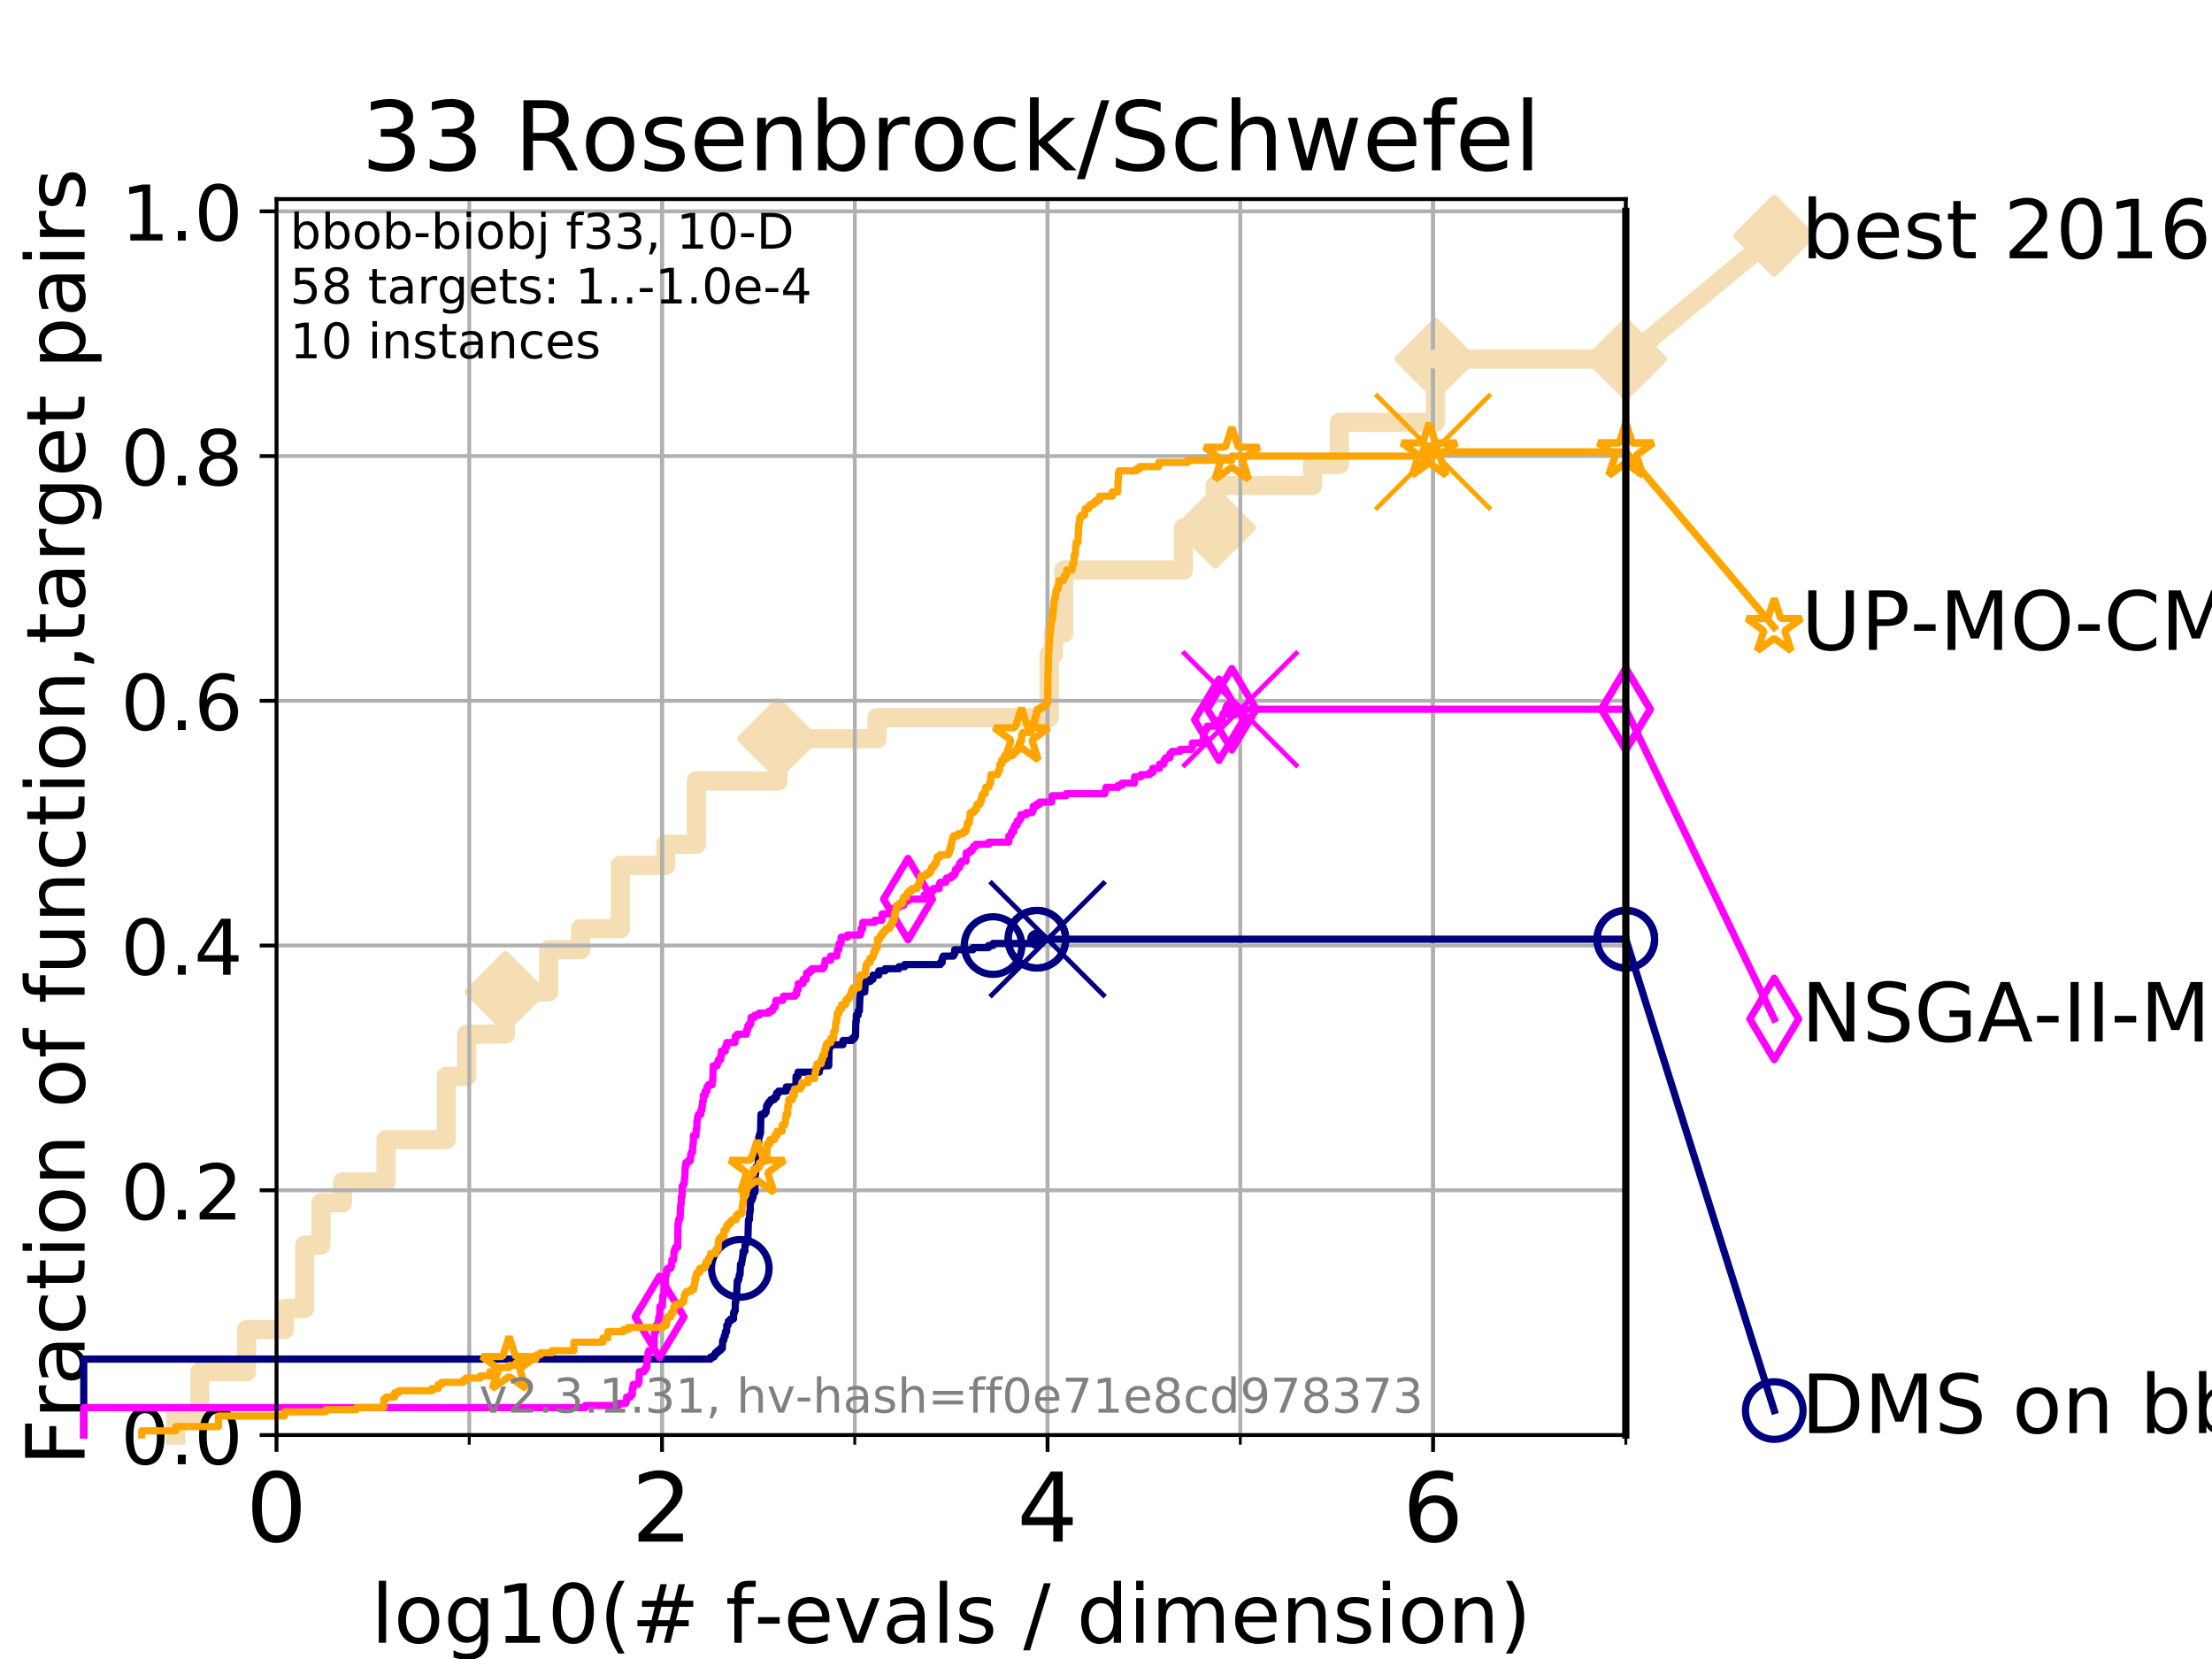 <?xml version="1.0" encoding="utf-8" standalone="no"?>
<!DOCTYPE svg PUBLIC "-//W3C//DTD SVG 1.1//EN"
  "http://www.w3.org/Graphics/SVG/1.1/DTD/svg11.dtd">
<!-- Created with matplotlib (https://matplotlib.org/) -->
<svg height="345.6pt" version="1.1" viewBox="0 0 460.8 345.6" width="460.8pt" xmlns="http://www.w3.org/2000/svg" xmlns:xlink="http://www.w3.org/1999/xlink">
 <defs>
  <style type="text/css">
*{stroke-linecap:butt;stroke-linejoin:round;}
  </style>
 </defs>
 <g id="figure_1">
  <g id="patch_1">
   <path d="M 0 345.6 
L 460.8 345.6 
L 460.8 0 
L 0 0 
z
" style="fill:#ffffff;"/>
  </g>
  <g id="axes_1">
   <g id="patch_2">
    <path d="M 57.6 298.944 
L 338.688 298.944 
L 338.688 41.472 
L 57.6 41.472 
z
" style="fill:#ffffff;"/>
   </g>
   <g id="line2d_1">
    <path d="M 36.604 298.944 
L 36.604 294.549 
L 41.621 294.549 
L 41.621 285.758 
L 51.38 285.758 
L 51.38 276.968 
L 59.262 276.968 
L 59.262 272.573 
L 63.468 272.573 
L 63.468 259.387 
L 66.854 259.387 
L 66.854 250.597 
L 71.35 250.597 
L 71.35 246.201 
L 80.416 246.201 
L 80.416 237.411 
L 92.969 237.411 
L 92.969 224.225 
L 97.224 224.225 
L 97.224 215.435 
L 105.285 215.435 
L 105.285 206.644 
L 114.284 206.644 
L 114.284 197.854 
L 120.945 197.854 
L 120.945 193.459 
L 129.205 193.459 
L 129.205 180.273 
L 138.678 180.273 
L 138.678 175.878 
L 145.063 175.878 
L 145.063 162.692 
L 162.061 162.692 
L 162.061 153.902 
L 182.701 153.902 
L 182.701 149.507 
L 218.552 149.507 
L 218.552 136.321 
L 219.424 136.321 
L 219.424 131.926 
L 221.606 131.926 
L 221.606 118.74 
L 246.546 118.74 
L 246.546 109.95 
L 253.152 109.95 
L 253.152 101.159 
L 273.433 101.159 
L 273.433 96.764 
L 279.006 96.764 
L 279.006 87.973 
L 299.042 87.973 
L 299.042 74.788 
L 338.688 74.788 
" style="fill:none;stroke:#f5deb3;stroke-linecap:square;stroke-width:4;"/>
   </g>
   <g id="line2d_2">
    <defs>
     <path d="M 0 7.778 
L 7.778 0 
L 0 -7.778 
L -7.778 0 
z
" id="m16aae167c1" style="stroke:#f5deb3;stroke-linejoin:miter;stroke-width:1.5;"/>
    </defs>
    <g>
     <use style="fill:#f5deb3;stroke:#f5deb3;stroke-linejoin:miter;stroke-width:1.5;" x="105.285" xlink:href="#m16aae167c1" y="206.644"/>
     <use style="fill:#f5deb3;stroke:#f5deb3;stroke-linejoin:miter;stroke-width:1.5;" x="162.061" xlink:href="#m16aae167c1" y="153.902"/>
     <use style="fill:#f5deb3;stroke:#f5deb3;stroke-linejoin:miter;stroke-width:1.5;" x="253.152" xlink:href="#m16aae167c1" y="109.95"/>
     <use style="fill:#f5deb3;stroke:#f5deb3;stroke-linejoin:miter;stroke-width:1.5;" x="299.042" xlink:href="#m16aae167c1" y="74.788"/>
     <use style="fill:#f5deb3;stroke:#f5deb3;stroke-linejoin:miter;stroke-width:1.5;" x="299.042" xlink:href="#m16aae167c1" y="74.788"/>
     <use style="fill:#f5deb3;stroke:#f5deb3;stroke-linejoin:miter;stroke-width:1.5;" x="338.688" xlink:href="#m16aae167c1" y="74.788"/>
    </g>
   </g>
   <g id="line2d_3">
    <path style="fill:none;stroke:#f5deb3;stroke-linecap:square;stroke-width:4;"/>
    <g/>
   </g>
   <g id="line2d_4">
    <path d="M 338.688 74.788 
L 369.608 49.12 
" style="fill:none;stroke:#f5deb3;stroke-linecap:square;stroke-width:4;"/>
    <g>
     <use style="fill:#f5deb3;stroke:#f5deb3;stroke-linejoin:miter;stroke-width:1.5;" x="338.688" xlink:href="#m16aae167c1" y="74.788"/>
     <use style="fill:#f5deb3;stroke:#f5deb3;stroke-linejoin:miter;stroke-width:1.5;" x="369.608" xlink:href="#m16aae167c1" y="49.12"/>
    </g>
   </g>
   <g id="matplotlib.axis_1">
    <g id="xtick_1">
     <g id="line2d_5">
      <path clip-path="url(#pb03b7d7672)" d="M 57.6 298.944 
L 57.6 41.472 
" style="fill:none;stroke:#b0b0b0;stroke-linecap:square;stroke-width:0.8;"/>
     </g>
     <g id="line2d_6">
      <defs>
       <path d="M 0 0 
L 0 3.5 
" id="mefcd25550d" style="stroke:#000000;stroke-width:0.8;"/>
      </defs>
      <g>
       <use style="stroke:#000000;stroke-width:0.8;" x="57.6" xlink:href="#mefcd25550d" y="298.944"/>
      </g>
     </g>
     <g id="text_1">
      <!-- 0 -->
      <defs>
       <path d="M 31.781 66.406 
Q 24.172 66.406 20.328 58.906 
Q 16.5 51.422 16.5 36.375 
Q 16.5 21.391 20.328 13.891 
Q 24.172 6.391 31.781 6.391 
Q 39.453 6.391 43.281 13.891 
Q 47.125 21.391 47.125 36.375 
Q 47.125 51.422 43.281 58.906 
Q 39.453 66.406 31.781 66.406 
z
M 31.781 74.219 
Q 44.047 74.219 50.516 64.516 
Q 56.984 54.828 56.984 36.375 
Q 56.984 17.969 50.516 8.266 
Q 44.047 -1.422 31.781 -1.422 
Q 19.531 -1.422 13.062 8.266 
Q 6.594 17.969 6.594 36.375 
Q 6.594 54.828 13.062 64.516 
Q 19.531 74.219 31.781 74.219 
z
" id="DejaVuSans-48"/>
      </defs>
      <g transform="translate(51.237 321.141)scale(0.2 -0.2)">
       <use xlink:href="#DejaVuSans-48"/>
      </g>
     </g>
    </g>
    <g id="xtick_2">
     <g id="line2d_7">
      <path clip-path="url(#pb03b7d7672)" d="M 137.911 298.944 
L 137.911 41.472 
" style="fill:none;stroke:#b0b0b0;stroke-linecap:square;stroke-width:0.8;"/>
     </g>
     <g id="line2d_8">
      <g>
       <use style="stroke:#000000;stroke-width:0.8;" x="137.911" xlink:href="#mefcd25550d" y="298.944"/>
      </g>
     </g>
     <g id="text_2">
      <!-- 2 -->
      <defs>
       <path d="M 19.188 8.297 
L 53.609 8.297 
L 53.609 0 
L 7.328 0 
L 7.328 8.297 
Q 12.938 14.109 22.625 23.891 
Q 32.328 33.688 34.812 36.531 
Q 39.547 41.844 41.422 45.531 
Q 43.312 49.219 43.312 52.781 
Q 43.312 58.594 39.234 62.25 
Q 35.156 65.922 28.609 65.922 
Q 23.969 65.922 18.812 64.312 
Q 13.672 62.703 7.812 59.422 
L 7.812 69.391 
Q 13.766 71.781 18.938 73 
Q 24.125 74.219 28.422 74.219 
Q 39.75 74.219 46.484 68.547 
Q 53.219 62.891 53.219 53.422 
Q 53.219 48.922 51.531 44.891 
Q 49.859 40.875 45.406 35.406 
Q 44.188 33.984 37.641 27.219 
Q 31.109 20.453 19.188 8.297 
z
" id="DejaVuSans-50"/>
      </defs>
      <g transform="translate(131.548 321.141)scale(0.2 -0.2)">
       <use xlink:href="#DejaVuSans-50"/>
      </g>
     </g>
    </g>
    <g id="xtick_3">
     <g id="line2d_9">
      <path clip-path="url(#pb03b7d7672)" d="M 218.222 298.944 
L 218.222 41.472 
" style="fill:none;stroke:#b0b0b0;stroke-linecap:square;stroke-width:0.8;"/>
     </g>
     <g id="line2d_10">
      <g>
       <use style="stroke:#000000;stroke-width:0.8;" x="218.222" xlink:href="#mefcd25550d" y="298.944"/>
      </g>
     </g>
     <g id="text_3">
      <!-- 4 -->
      <defs>
       <path d="M 37.797 64.312 
L 12.891 25.391 
L 37.797 25.391 
z
M 35.203 72.906 
L 47.609 72.906 
L 47.609 25.391 
L 58.016 25.391 
L 58.016 17.188 
L 47.609 17.188 
L 47.609 0 
L 37.797 0 
L 37.797 17.188 
L 4.891 17.188 
L 4.891 26.703 
z
" id="DejaVuSans-52"/>
      </defs>
      <g transform="translate(211.859 321.141)scale(0.2 -0.2)">
       <use xlink:href="#DejaVuSans-52"/>
      </g>
     </g>
    </g>
    <g id="xtick_4">
     <g id="line2d_11">
      <path clip-path="url(#pb03b7d7672)" d="M 298.533 298.944 
L 298.533 41.472 
" style="fill:none;stroke:#b0b0b0;stroke-linecap:square;stroke-width:0.8;"/>
     </g>
     <g id="line2d_12">
      <g>
       <use style="stroke:#000000;stroke-width:0.8;" x="298.533" xlink:href="#mefcd25550d" y="298.944"/>
      </g>
     </g>
     <g id="text_4">
      <!-- 6 -->
      <defs>
       <path d="M 33.016 40.375 
Q 26.375 40.375 22.484 35.828 
Q 18.609 31.297 18.609 23.391 
Q 18.609 15.531 22.484 10.953 
Q 26.375 6.391 33.016 6.391 
Q 39.656 6.391 43.531 10.953 
Q 47.406 15.531 47.406 23.391 
Q 47.406 31.297 43.531 35.828 
Q 39.656 40.375 33.016 40.375 
z
M 52.594 71.297 
L 52.594 62.312 
Q 48.875 64.062 45.094 64.984 
Q 41.312 65.922 37.594 65.922 
Q 27.828 65.922 22.672 59.328 
Q 17.531 52.734 16.797 39.406 
Q 19.672 43.656 24.016 45.922 
Q 28.375 48.188 33.594 48.188 
Q 44.578 48.188 50.953 41.516 
Q 57.328 34.859 57.328 23.391 
Q 57.328 12.156 50.688 5.359 
Q 44.047 -1.422 33.016 -1.422 
Q 20.359 -1.422 13.672 8.266 
Q 6.984 17.969 6.984 36.375 
Q 6.984 53.656 15.188 63.938 
Q 23.391 74.219 37.203 74.219 
Q 40.922 74.219 44.703 73.484 
Q 48.484 72.75 52.594 71.297 
z
" id="DejaVuSans-54"/>
      </defs>
      <g transform="translate(292.17 321.141)scale(0.2 -0.2)">
       <use xlink:href="#DejaVuSans-54"/>
      </g>
     </g>
    </g>
    <g id="xtick_5">
     <g id="line2d_13">
      <path clip-path="url(#pb03b7d7672)" d="M 57.6 298.944 
L 57.6 41.472 
" style="fill:none;stroke:#b0b0b0;stroke-linecap:square;stroke-width:0.8;"/>
     </g>
     <g id="line2d_14">
      <defs>
       <path d="M 0 0 
L 0 2 
" id="mfdea63bec0" style="stroke:#000000;stroke-width:0.6;"/>
      </defs>
      <g>
       <use style="stroke:#000000;stroke-width:0.6;" x="57.6" xlink:href="#mfdea63bec0" y="298.944"/>
      </g>
     </g>
    </g>
    <g id="xtick_6">
     <g id="line2d_15">
      <path clip-path="url(#pb03b7d7672)" d="M 97.755 298.944 
L 97.755 41.472 
" style="fill:none;stroke:#b0b0b0;stroke-linecap:square;stroke-width:0.8;"/>
     </g>
     <g id="line2d_16">
      <g>
       <use style="stroke:#000000;stroke-width:0.6;" x="97.755" xlink:href="#mfdea63bec0" y="298.944"/>
      </g>
     </g>
    </g>
    <g id="xtick_7">
     <g id="line2d_17">
      <path clip-path="url(#pb03b7d7672)" d="M 137.911 298.944 
L 137.911 41.472 
" style="fill:none;stroke:#b0b0b0;stroke-linecap:square;stroke-width:0.8;"/>
     </g>
     <g id="line2d_18">
      <g>
       <use style="stroke:#000000;stroke-width:0.6;" x="137.911" xlink:href="#mfdea63bec0" y="298.944"/>
      </g>
     </g>
    </g>
    <g id="xtick_8">
     <g id="line2d_19">
      <path clip-path="url(#pb03b7d7672)" d="M 178.066 298.944 
L 178.066 41.472 
" style="fill:none;stroke:#b0b0b0;stroke-linecap:square;stroke-width:0.8;"/>
     </g>
     <g id="line2d_20">
      <g>
       <use style="stroke:#000000;stroke-width:0.6;" x="178.066" xlink:href="#mfdea63bec0" y="298.944"/>
      </g>
     </g>
    </g>
    <g id="xtick_9">
     <g id="line2d_21">
      <path clip-path="url(#pb03b7d7672)" d="M 218.222 298.944 
L 218.222 41.472 
" style="fill:none;stroke:#b0b0b0;stroke-linecap:square;stroke-width:0.8;"/>
     </g>
     <g id="line2d_22">
      <g>
       <use style="stroke:#000000;stroke-width:0.6;" x="218.222" xlink:href="#mfdea63bec0" y="298.944"/>
      </g>
     </g>
    </g>
    <g id="xtick_10">
     <g id="line2d_23">
      <path clip-path="url(#pb03b7d7672)" d="M 258.377 298.944 
L 258.377 41.472 
" style="fill:none;stroke:#b0b0b0;stroke-linecap:square;stroke-width:0.8;"/>
     </g>
     <g id="line2d_24">
      <g>
       <use style="stroke:#000000;stroke-width:0.6;" x="258.377" xlink:href="#mfdea63bec0" y="298.944"/>
      </g>
     </g>
    </g>
    <g id="xtick_11">
     <g id="line2d_25">
      <path clip-path="url(#pb03b7d7672)" d="M 298.533 298.944 
L 298.533 41.472 
" style="fill:none;stroke:#b0b0b0;stroke-linecap:square;stroke-width:0.8;"/>
     </g>
     <g id="line2d_26">
      <g>
       <use style="stroke:#000000;stroke-width:0.6;" x="298.533" xlink:href="#mfdea63bec0" y="298.944"/>
      </g>
     </g>
    </g>
    <g id="xtick_12">
     <g id="line2d_27">
      <path clip-path="url(#pb03b7d7672)" d="M 338.688 298.944 
L 338.688 41.472 
" style="fill:none;stroke:#b0b0b0;stroke-linecap:square;stroke-width:0.8;"/>
     </g>
     <g id="line2d_28">
      <g>
       <use style="stroke:#000000;stroke-width:0.6;" x="338.688" xlink:href="#mfdea63bec0" y="298.944"/>
      </g>
     </g>
    </g>
    <g id="text_5">
     <!-- log10(# f-evals / dimension) -->
     <defs>
      <path d="M 9.422 75.984 
L 18.406 75.984 
L 18.406 0 
L 9.422 0 
z
" id="DejaVuSans-108"/>
      <path d="M 30.609 48.391 
Q 23.391 48.391 19.188 42.75 
Q 14.984 37.109 14.984 27.297 
Q 14.984 17.484 19.156 11.844 
Q 23.344 6.203 30.609 6.203 
Q 37.797 6.203 41.984 11.859 
Q 46.188 17.531 46.188 27.297 
Q 46.188 37.016 41.984 42.703 
Q 37.797 48.391 30.609 48.391 
z
M 30.609 56 
Q 42.328 56 49.016 48.375 
Q 55.719 40.766 55.719 27.297 
Q 55.719 13.875 49.016 6.219 
Q 42.328 -1.422 30.609 -1.422 
Q 18.844 -1.422 12.172 6.219 
Q 5.516 13.875 5.516 27.297 
Q 5.516 40.766 12.172 48.375 
Q 18.844 56 30.609 56 
z
" id="DejaVuSans-111"/>
      <path d="M 45.406 27.984 
Q 45.406 37.75 41.375 43.109 
Q 37.359 48.484 30.078 48.484 
Q 22.859 48.484 18.828 43.109 
Q 14.797 37.75 14.797 27.984 
Q 14.797 18.266 18.828 12.891 
Q 22.859 7.516 30.078 7.516 
Q 37.359 7.516 41.375 12.891 
Q 45.406 18.266 45.406 27.984 
z
M 54.391 6.781 
Q 54.391 -7.172 48.188 -13.984 
Q 42 -20.797 29.203 -20.797 
Q 24.469 -20.797 20.266 -20.094 
Q 16.062 -19.391 12.109 -17.922 
L 12.109 -9.188 
Q 16.062 -11.328 19.922 -12.344 
Q 23.781 -13.375 27.781 -13.375 
Q 36.625 -13.375 41.016 -8.766 
Q 45.406 -4.156 45.406 5.172 
L 45.406 9.625 
Q 42.625 4.781 38.281 2.391 
Q 33.938 0 27.875 0 
Q 17.828 0 11.672 7.656 
Q 5.516 15.328 5.516 27.984 
Q 5.516 40.672 11.672 48.328 
Q 17.828 56 27.875 56 
Q 33.938 56 38.281 53.609 
Q 42.625 51.219 45.406 46.391 
L 45.406 54.688 
L 54.391 54.688 
z
" id="DejaVuSans-103"/>
      <path d="M 12.406 8.297 
L 28.516 8.297 
L 28.516 63.922 
L 10.984 60.406 
L 10.984 69.391 
L 28.422 72.906 
L 38.281 72.906 
L 38.281 8.297 
L 54.391 8.297 
L 54.391 0 
L 12.406 0 
z
" id="DejaVuSans-49"/>
      <path d="M 31 75.875 
Q 24.469 64.656 21.281 53.656 
Q 18.109 42.672 18.109 31.391 
Q 18.109 20.125 21.312 9.062 
Q 24.516 -2 31 -13.188 
L 23.188 -13.188 
Q 15.875 -1.703 12.234 9.375 
Q 8.594 20.453 8.594 31.391 
Q 8.594 42.281 12.203 53.312 
Q 15.828 64.359 23.188 75.875 
z
" id="DejaVuSans-40"/>
      <path d="M 51.125 44 
L 36.922 44 
L 32.812 27.688 
L 47.125 27.688 
z
M 43.797 71.781 
L 38.719 51.516 
L 52.984 51.516 
L 58.109 71.781 
L 65.922 71.781 
L 60.891 51.516 
L 76.125 51.516 
L 76.125 44 
L 58.984 44 
L 54.984 27.688 
L 70.516 27.688 
L 70.516 20.219 
L 53.078 20.219 
L 48 0 
L 40.188 0 
L 45.219 20.219 
L 30.906 20.219 
L 25.875 0 
L 18.016 0 
L 23.094 20.219 
L 7.719 20.219 
L 7.719 27.688 
L 24.906 27.688 
L 29 44 
L 13.281 44 
L 13.281 51.516 
L 30.906 51.516 
L 35.891 71.781 
z
" id="DejaVuSans-35"/>
      <path id="DejaVuSans-32"/>
      <path d="M 37.109 75.984 
L 37.109 68.5 
L 28.516 68.5 
Q 23.688 68.5 21.797 66.547 
Q 19.922 64.594 19.922 59.516 
L 19.922 54.688 
L 34.719 54.688 
L 34.719 47.703 
L 19.922 47.703 
L 19.922 0 
L 10.891 0 
L 10.891 47.703 
L 2.297 47.703 
L 2.297 54.688 
L 10.891 54.688 
L 10.891 58.5 
Q 10.891 67.625 15.141 71.797 
Q 19.391 75.984 28.609 75.984 
z
" id="DejaVuSans-102"/>
      <path d="M 4.891 31.391 
L 31.203 31.391 
L 31.203 23.391 
L 4.891 23.391 
z
" id="DejaVuSans-45"/>
      <path d="M 56.203 29.594 
L 56.203 25.203 
L 14.891 25.203 
Q 15.484 15.922 20.484 11.062 
Q 25.484 6.203 34.422 6.203 
Q 39.594 6.203 44.453 7.469 
Q 49.312 8.734 54.109 11.281 
L 54.109 2.781 
Q 49.266 0.734 44.188 -0.344 
Q 39.109 -1.422 33.891 -1.422 
Q 20.797 -1.422 13.156 6.188 
Q 5.516 13.812 5.516 26.812 
Q 5.516 40.234 12.766 48.109 
Q 20.016 56 32.328 56 
Q 43.359 56 49.781 48.891 
Q 56.203 41.797 56.203 29.594 
z
M 47.219 32.234 
Q 47.125 39.594 43.094 43.984 
Q 39.062 48.391 32.422 48.391 
Q 24.906 48.391 20.391 44.141 
Q 15.875 39.891 15.188 32.172 
z
" id="DejaVuSans-101"/>
      <path d="M 2.984 54.688 
L 12.5 54.688 
L 29.594 8.797 
L 46.688 54.688 
L 56.203 54.688 
L 35.688 0 
L 23.484 0 
z
" id="DejaVuSans-118"/>
      <path d="M 34.281 27.484 
Q 23.391 27.484 19.188 25 
Q 14.984 22.516 14.984 16.5 
Q 14.984 11.719 18.141 8.906 
Q 21.297 6.109 26.703 6.109 
Q 34.188 6.109 38.703 11.406 
Q 43.219 16.703 43.219 25.484 
L 43.219 27.484 
z
M 52.203 31.203 
L 52.203 0 
L 43.219 0 
L 43.219 8.297 
Q 40.141 3.328 35.547 0.953 
Q 30.953 -1.422 24.312 -1.422 
Q 15.922 -1.422 10.953 3.297 
Q 6 8.016 6 15.922 
Q 6 25.141 12.172 29.828 
Q 18.359 34.516 30.609 34.516 
L 43.219 34.516 
L 43.219 35.406 
Q 43.219 41.609 39.141 45 
Q 35.062 48.391 27.688 48.391 
Q 23 48.391 18.547 47.266 
Q 14.109 46.141 10.016 43.891 
L 10.016 52.203 
Q 14.938 54.109 19.578 55.047 
Q 24.219 56 28.609 56 
Q 40.484 56 46.344 49.844 
Q 52.203 43.703 52.203 31.203 
z
" id="DejaVuSans-97"/>
      <path d="M 44.281 53.078 
L 44.281 44.578 
Q 40.484 46.531 36.375 47.5 
Q 32.281 48.484 27.875 48.484 
Q 21.188 48.484 17.844 46.438 
Q 14.5 44.391 14.5 40.281 
Q 14.5 37.156 16.891 35.375 
Q 19.281 33.594 26.516 31.984 
L 29.594 31.297 
Q 39.156 29.25 43.188 25.516 
Q 47.219 21.781 47.219 15.094 
Q 47.219 7.469 41.188 3.016 
Q 35.156 -1.422 24.609 -1.422 
Q 20.219 -1.422 15.453 -0.562 
Q 10.688 0.297 5.422 2 
L 5.422 11.281 
Q 10.406 8.688 15.234 7.391 
Q 20.062 6.109 24.812 6.109 
Q 31.156 6.109 34.562 8.281 
Q 37.984 10.453 37.984 14.406 
Q 37.984 18.062 35.516 20.016 
Q 33.062 21.969 24.703 23.781 
L 21.578 24.516 
Q 13.234 26.266 9.516 29.906 
Q 5.812 33.547 5.812 39.891 
Q 5.812 47.609 11.281 51.797 
Q 16.75 56 26.812 56 
Q 31.781 56 36.172 55.266 
Q 40.578 54.547 44.281 53.078 
z
" id="DejaVuSans-115"/>
      <path d="M 25.391 72.906 
L 33.688 72.906 
L 8.297 -9.281 
L 0 -9.281 
z
" id="DejaVuSans-47"/>
      <path d="M 45.406 46.391 
L 45.406 75.984 
L 54.391 75.984 
L 54.391 0 
L 45.406 0 
L 45.406 8.203 
Q 42.578 3.328 38.25 0.953 
Q 33.938 -1.422 27.875 -1.422 
Q 17.969 -1.422 11.734 6.484 
Q 5.516 14.406 5.516 27.297 
Q 5.516 40.188 11.734 48.094 
Q 17.969 56 27.875 56 
Q 33.938 56 38.25 53.625 
Q 42.578 51.266 45.406 46.391 
z
M 14.797 27.297 
Q 14.797 17.391 18.875 11.75 
Q 22.953 6.109 30.078 6.109 
Q 37.203 6.109 41.297 11.75 
Q 45.406 17.391 45.406 27.297 
Q 45.406 37.203 41.297 42.844 
Q 37.203 48.484 30.078 48.484 
Q 22.953 48.484 18.875 42.844 
Q 14.797 37.203 14.797 27.297 
z
" id="DejaVuSans-100"/>
      <path d="M 9.422 54.688 
L 18.406 54.688 
L 18.406 0 
L 9.422 0 
z
M 9.422 75.984 
L 18.406 75.984 
L 18.406 64.594 
L 9.422 64.594 
z
" id="DejaVuSans-105"/>
      <path d="M 52 44.188 
Q 55.375 50.25 60.062 53.125 
Q 64.75 56 71.094 56 
Q 79.641 56 84.281 50.016 
Q 88.922 44.047 88.922 33.016 
L 88.922 0 
L 79.891 0 
L 79.891 32.719 
Q 79.891 40.578 77.094 44.375 
Q 74.312 48.188 68.609 48.188 
Q 61.625 48.188 57.562 43.547 
Q 53.516 38.922 53.516 30.906 
L 53.516 0 
L 44.484 0 
L 44.484 32.719 
Q 44.484 40.625 41.703 44.406 
Q 38.922 48.188 33.109 48.188 
Q 26.219 48.188 22.156 43.531 
Q 18.109 38.875 18.109 30.906 
L 18.109 0 
L 9.078 0 
L 9.078 54.688 
L 18.109 54.688 
L 18.109 46.188 
Q 21.188 51.219 25.484 53.609 
Q 29.781 56 35.688 56 
Q 41.656 56 45.828 52.969 
Q 50 49.953 52 44.188 
z
" id="DejaVuSans-109"/>
      <path d="M 54.891 33.016 
L 54.891 0 
L 45.906 0 
L 45.906 32.719 
Q 45.906 40.484 42.875 44.328 
Q 39.844 48.188 33.797 48.188 
Q 26.516 48.188 22.312 43.547 
Q 18.109 38.922 18.109 30.906 
L 18.109 0 
L 9.078 0 
L 9.078 54.688 
L 18.109 54.688 
L 18.109 46.188 
Q 21.344 51.125 25.703 53.562 
Q 30.078 56 35.797 56 
Q 45.219 56 50.047 50.172 
Q 54.891 44.344 54.891 33.016 
z
" id="DejaVuSans-110"/>
      <path d="M 8.016 75.875 
L 15.828 75.875 
Q 23.141 64.359 26.781 53.312 
Q 30.422 42.281 30.422 31.391 
Q 30.422 20.453 26.781 9.375 
Q 23.141 -1.703 15.828 -13.188 
L 8.016 -13.188 
Q 14.5 -2 17.703 9.062 
Q 20.906 20.125 20.906 31.391 
Q 20.906 42.672 17.703 53.656 
Q 14.5 64.656 8.016 75.875 
z
" id="DejaVuSans-41"/>
     </defs>
     <g transform="translate(77.303 342.218)scale(0.17 -0.17)">
      <use xlink:href="#DejaVuSans-108"/>
      <use x="27.783" xlink:href="#DejaVuSans-111"/>
      <use x="88.965" xlink:href="#DejaVuSans-103"/>
      <use x="152.441" xlink:href="#DejaVuSans-49"/>
      <use x="216.064" xlink:href="#DejaVuSans-48"/>
      <use x="279.688" xlink:href="#DejaVuSans-40"/>
      <use x="318.701" xlink:href="#DejaVuSans-35"/>
      <use x="402.49" xlink:href="#DejaVuSans-32"/>
      <use x="434.277" xlink:href="#DejaVuSans-102"/>
      <use x="469.404" xlink:href="#DejaVuSans-45"/>
      <use x="505.488" xlink:href="#DejaVuSans-101"/>
      <use x="567.012" xlink:href="#DejaVuSans-118"/>
      <use x="626.191" xlink:href="#DejaVuSans-97"/>
      <use x="687.471" xlink:href="#DejaVuSans-108"/>
      <use x="715.254" xlink:href="#DejaVuSans-115"/>
      <use x="767.354" xlink:href="#DejaVuSans-32"/>
      <use x="799.141" xlink:href="#DejaVuSans-47"/>
      <use x="832.832" xlink:href="#DejaVuSans-32"/>
      <use x="864.619" xlink:href="#DejaVuSans-100"/>
      <use x="928.096" xlink:href="#DejaVuSans-105"/>
      <use x="955.879" xlink:href="#DejaVuSans-109"/>
      <use x="1053.291" xlink:href="#DejaVuSans-101"/>
      <use x="1114.814" xlink:href="#DejaVuSans-110"/>
      <use x="1178.193" xlink:href="#DejaVuSans-115"/>
      <use x="1230.293" xlink:href="#DejaVuSans-105"/>
      <use x="1258.076" xlink:href="#DejaVuSans-111"/>
      <use x="1319.258" xlink:href="#DejaVuSans-110"/>
      <use x="1382.637" xlink:href="#DejaVuSans-41"/>
     </g>
    </g>
   </g>
   <g id="matplotlib.axis_2">
    <g id="ytick_1">
     <g id="line2d_29">
      <path clip-path="url(#pb03b7d7672)" d="M 57.6 298.944 
L 338.688 298.944 
" style="fill:none;stroke:#b0b0b0;stroke-linecap:square;stroke-width:0.8;"/>
     </g>
     <g id="line2d_30">
      <defs>
       <path d="M 0 0 
L -3.5 0 
" id="m76655157f4" style="stroke:#000000;stroke-width:0.8;"/>
      </defs>
      <g>
       <use style="stroke:#000000;stroke-width:0.8;" x="57.6" xlink:href="#m76655157f4" y="298.944"/>
      </g>
     </g>
     <g id="text_6">
      <!-- 0.0 -->
      <defs>
       <path d="M 10.688 12.406 
L 21 12.406 
L 21 0 
L 10.688 0 
z
" id="DejaVuSans-46"/>
      </defs>
      <g transform="translate(25.155 305.023)scale(0.16 -0.16)">
       <use xlink:href="#DejaVuSans-48"/>
       <use x="63.623" xlink:href="#DejaVuSans-46"/>
       <use x="95.41" xlink:href="#DejaVuSans-48"/>
      </g>
     </g>
    </g>
    <g id="ytick_2">
     <g id="line2d_31">
      <path clip-path="url(#pb03b7d7672)" d="M 57.6 247.959 
L 338.688 247.959 
" style="fill:none;stroke:#b0b0b0;stroke-linecap:square;stroke-width:0.8;"/>
     </g>
     <g id="line2d_32">
      <g>
       <use style="stroke:#000000;stroke-width:0.8;" x="57.6" xlink:href="#m76655157f4" y="247.959"/>
      </g>
     </g>
     <g id="text_7">
      <!-- 0.2 -->
      <g transform="translate(25.155 254.038)scale(0.16 -0.16)">
       <use xlink:href="#DejaVuSans-48"/>
       <use x="63.623" xlink:href="#DejaVuSans-46"/>
       <use x="95.41" xlink:href="#DejaVuSans-50"/>
      </g>
     </g>
    </g>
    <g id="ytick_3">
     <g id="line2d_33">
      <path clip-path="url(#pb03b7d7672)" d="M 57.6 196.975 
L 338.688 196.975 
" style="fill:none;stroke:#b0b0b0;stroke-linecap:square;stroke-width:0.8;"/>
     </g>
     <g id="line2d_34">
      <g>
       <use style="stroke:#000000;stroke-width:0.8;" x="57.6" xlink:href="#m76655157f4" y="196.975"/>
      </g>
     </g>
     <g id="text_8">
      <!-- 0.4 -->
      <g transform="translate(25.155 203.054)scale(0.16 -0.16)">
       <use xlink:href="#DejaVuSans-48"/>
       <use x="63.623" xlink:href="#DejaVuSans-46"/>
       <use x="95.41" xlink:href="#DejaVuSans-52"/>
      </g>
     </g>
    </g>
    <g id="ytick_4">
     <g id="line2d_35">
      <path clip-path="url(#pb03b7d7672)" d="M 57.6 145.99 
L 338.688 145.99 
" style="fill:none;stroke:#b0b0b0;stroke-linecap:square;stroke-width:0.8;"/>
     </g>
     <g id="line2d_36">
      <g>
       <use style="stroke:#000000;stroke-width:0.8;" x="57.6" xlink:href="#m76655157f4" y="145.99"/>
      </g>
     </g>
     <g id="text_9">
      <!-- 0.6 -->
      <g transform="translate(25.155 152.069)scale(0.16 -0.16)">
       <use xlink:href="#DejaVuSans-48"/>
       <use x="63.623" xlink:href="#DejaVuSans-46"/>
       <use x="95.41" xlink:href="#DejaVuSans-54"/>
      </g>
     </g>
    </g>
    <g id="ytick_5">
     <g id="line2d_37">
      <path clip-path="url(#pb03b7d7672)" d="M 57.6 95.006 
L 338.688 95.006 
" style="fill:none;stroke:#b0b0b0;stroke-linecap:square;stroke-width:0.8;"/>
     </g>
     <g id="line2d_38">
      <g>
       <use style="stroke:#000000;stroke-width:0.8;" x="57.6" xlink:href="#m76655157f4" y="95.006"/>
      </g>
     </g>
     <g id="text_10">
      <!-- 0.8 -->
      <defs>
       <path d="M 31.781 34.625 
Q 24.75 34.625 20.719 30.859 
Q 16.703 27.094 16.703 20.516 
Q 16.703 13.922 20.719 10.156 
Q 24.75 6.391 31.781 6.391 
Q 38.812 6.391 42.859 10.172 
Q 46.922 13.969 46.922 20.516 
Q 46.922 27.094 42.891 30.859 
Q 38.875 34.625 31.781 34.625 
z
M 21.922 38.812 
Q 15.578 40.375 12.031 44.719 
Q 8.5 49.078 8.5 55.328 
Q 8.5 64.062 14.719 69.141 
Q 20.953 74.219 31.781 74.219 
Q 42.672 74.219 48.875 69.141 
Q 55.078 64.062 55.078 55.328 
Q 55.078 49.078 51.531 44.719 
Q 48 40.375 41.703 38.812 
Q 48.828 37.156 52.797 32.312 
Q 56.781 27.484 56.781 20.516 
Q 56.781 9.906 50.312 4.234 
Q 43.844 -1.422 31.781 -1.422 
Q 19.734 -1.422 13.25 4.234 
Q 6.781 9.906 6.781 20.516 
Q 6.781 27.484 10.781 32.312 
Q 14.797 37.156 21.922 38.812 
z
M 18.312 54.391 
Q 18.312 48.734 21.844 45.562 
Q 25.391 42.391 31.781 42.391 
Q 38.141 42.391 41.719 45.562 
Q 45.312 48.734 45.312 54.391 
Q 45.312 60.062 41.719 63.234 
Q 38.141 66.406 31.781 66.406 
Q 25.391 66.406 21.844 63.234 
Q 18.312 60.062 18.312 54.391 
z
" id="DejaVuSans-56"/>
      </defs>
      <g transform="translate(25.155 101.085)scale(0.16 -0.16)">
       <use xlink:href="#DejaVuSans-48"/>
       <use x="63.623" xlink:href="#DejaVuSans-46"/>
       <use x="95.41" xlink:href="#DejaVuSans-56"/>
      </g>
     </g>
    </g>
    <g id="ytick_6">
     <g id="line2d_39">
      <path clip-path="url(#pb03b7d7672)" d="M 57.6 44.021 
L 338.688 44.021 
" style="fill:none;stroke:#b0b0b0;stroke-linecap:square;stroke-width:0.8;"/>
     </g>
     <g id="line2d_40">
      <g>
       <use style="stroke:#000000;stroke-width:0.8;" x="57.6" xlink:href="#m76655157f4" y="44.021"/>
      </g>
     </g>
     <g id="text_11">
      <!-- 1.0 -->
      <g transform="translate(25.155 50.1)scale(0.16 -0.16)">
       <use xlink:href="#DejaVuSans-49"/>
       <use x="63.623" xlink:href="#DejaVuSans-46"/>
       <use x="95.41" xlink:href="#DejaVuSans-48"/>
      </g>
     </g>
    </g>
    <g id="text_12">
     <!-- Fraction of function,target pairs -->
     <defs>
      <path d="M 9.812 72.906 
L 51.703 72.906 
L 51.703 64.594 
L 19.672 64.594 
L 19.672 43.109 
L 48.578 43.109 
L 48.578 34.812 
L 19.672 34.812 
L 19.672 0 
L 9.812 0 
z
" id="DejaVuSans-70"/>
      <path d="M 41.109 46.297 
Q 39.594 47.172 37.812 47.578 
Q 36.031 48 33.891 48 
Q 26.266 48 22.188 43.047 
Q 18.109 38.094 18.109 28.812 
L 18.109 0 
L 9.078 0 
L 9.078 54.688 
L 18.109 54.688 
L 18.109 46.188 
Q 20.953 51.172 25.484 53.578 
Q 30.031 56 36.531 56 
Q 37.453 56 38.578 55.875 
Q 39.703 55.766 41.062 55.516 
z
" id="DejaVuSans-114"/>
      <path d="M 48.781 52.594 
L 48.781 44.188 
Q 44.969 46.297 41.141 47.344 
Q 37.312 48.391 33.406 48.391 
Q 24.656 48.391 19.812 42.844 
Q 14.984 37.312 14.984 27.297 
Q 14.984 17.281 19.812 11.734 
Q 24.656 6.203 33.406 6.203 
Q 37.312 6.203 41.141 7.25 
Q 44.969 8.297 48.781 10.406 
L 48.781 2.094 
Q 45.016 0.344 40.984 -0.531 
Q 36.969 -1.422 32.422 -1.422 
Q 20.062 -1.422 12.781 6.344 
Q 5.516 14.109 5.516 27.297 
Q 5.516 40.672 12.859 48.328 
Q 20.219 56 33.016 56 
Q 37.156 56 41.109 55.141 
Q 45.062 54.297 48.781 52.594 
z
" id="DejaVuSans-99"/>
      <path d="M 18.312 70.219 
L 18.312 54.688 
L 36.812 54.688 
L 36.812 47.703 
L 18.312 47.703 
L 18.312 18.016 
Q 18.312 11.328 20.141 9.422 
Q 21.969 7.516 27.594 7.516 
L 36.812 7.516 
L 36.812 0 
L 27.594 0 
Q 17.188 0 13.234 3.875 
Q 9.281 7.766 9.281 18.016 
L 9.281 47.703 
L 2.688 47.703 
L 2.688 54.688 
L 9.281 54.688 
L 9.281 70.219 
z
" id="DejaVuSans-116"/>
      <path d="M 8.5 21.578 
L 8.5 54.688 
L 17.484 54.688 
L 17.484 21.922 
Q 17.484 14.156 20.5 10.266 
Q 23.531 6.391 29.594 6.391 
Q 36.859 6.391 41.078 11.031 
Q 45.312 15.672 45.312 23.688 
L 45.312 54.688 
L 54.297 54.688 
L 54.297 0 
L 45.312 0 
L 45.312 8.406 
Q 42.047 3.422 37.719 1 
Q 33.406 -1.422 27.688 -1.422 
Q 18.266 -1.422 13.375 4.438 
Q 8.5 10.297 8.5 21.578 
z
M 31.109 56 
z
" id="DejaVuSans-117"/>
      <path d="M 11.719 12.406 
L 22.016 12.406 
L 22.016 4 
L 14.016 -11.625 
L 7.719 -11.625 
L 11.719 4 
z
" id="DejaVuSans-44"/>
      <path d="M 18.109 8.203 
L 18.109 -20.797 
L 9.078 -20.797 
L 9.078 54.688 
L 18.109 54.688 
L 18.109 46.391 
Q 20.953 51.266 25.266 53.625 
Q 29.594 56 35.594 56 
Q 45.562 56 51.781 48.094 
Q 58.016 40.188 58.016 27.297 
Q 58.016 14.406 51.781 6.484 
Q 45.562 -1.422 35.594 -1.422 
Q 29.594 -1.422 25.266 0.953 
Q 20.953 3.328 18.109 8.203 
z
M 48.688 27.297 
Q 48.688 37.203 44.609 42.844 
Q 40.531 48.484 33.406 48.484 
Q 26.266 48.484 22.188 42.844 
Q 18.109 37.203 18.109 27.297 
Q 18.109 17.391 22.188 11.75 
Q 26.266 6.109 33.406 6.109 
Q 40.531 6.109 44.609 11.75 
Q 48.688 17.391 48.688 27.297 
z
" id="DejaVuSans-112"/>
     </defs>
     <g transform="translate(17.62 305.347)rotate(-90)scale(0.17 -0.17)">
      <use xlink:href="#DejaVuSans-70"/>
      <use x="57.41" xlink:href="#DejaVuSans-114"/>
      <use x="98.523" xlink:href="#DejaVuSans-97"/>
      <use x="159.803" xlink:href="#DejaVuSans-99"/>
      <use x="214.783" xlink:href="#DejaVuSans-116"/>
      <use x="253.992" xlink:href="#DejaVuSans-105"/>
      <use x="281.775" xlink:href="#DejaVuSans-111"/>
      <use x="342.957" xlink:href="#DejaVuSans-110"/>
      <use x="406.336" xlink:href="#DejaVuSans-32"/>
      <use x="438.123" xlink:href="#DejaVuSans-111"/>
      <use x="499.305" xlink:href="#DejaVuSans-102"/>
      <use x="534.51" xlink:href="#DejaVuSans-32"/>
      <use x="566.297" xlink:href="#DejaVuSans-102"/>
      <use x="601.502" xlink:href="#DejaVuSans-117"/>
      <use x="664.881" xlink:href="#DejaVuSans-110"/>
      <use x="728.26" xlink:href="#DejaVuSans-99"/>
      <use x="783.24" xlink:href="#DejaVuSans-116"/>
      <use x="822.449" xlink:href="#DejaVuSans-105"/>
      <use x="850.232" xlink:href="#DejaVuSans-111"/>
      <use x="911.414" xlink:href="#DejaVuSans-110"/>
      <use x="974.793" xlink:href="#DejaVuSans-44"/>
      <use x="1006.58" xlink:href="#DejaVuSans-116"/>
      <use x="1045.789" xlink:href="#DejaVuSans-97"/>
      <use x="1107.068" xlink:href="#DejaVuSans-114"/>
      <use x="1148.166" xlink:href="#DejaVuSans-103"/>
      <use x="1211.643" xlink:href="#DejaVuSans-101"/>
      <use x="1273.166" xlink:href="#DejaVuSans-116"/>
      <use x="1312.375" xlink:href="#DejaVuSans-32"/>
      <use x="1344.162" xlink:href="#DejaVuSans-112"/>
      <use x="1407.639" xlink:href="#DejaVuSans-97"/>
      <use x="1468.918" xlink:href="#DejaVuSans-105"/>
      <use x="1496.701" xlink:href="#DejaVuSans-114"/>
      <use x="1537.814" xlink:href="#DejaVuSans-115"/>
     </g>
    </g>
   </g>
   <g id="line2d_41">
    <defs>
     <path d="M 0 1.5 
C 0.398 1.5 0.779 1.342 1.061 1.061 
C 1.342 0.779 1.5 0.398 1.5 0 
C 1.5 -0.398 1.342 -0.779 1.061 -1.061 
C 0.779 -1.342 0.398 -1.5 0 -1.5 
C -0.398 -1.5 -0.779 -1.342 -1.061 -1.061 
C -1.342 -0.779 -1.5 -0.398 -1.5 0 
C -1.5 0.398 -1.342 0.779 -1.061 1.061 
C -0.779 1.342 -0.398 1.5 0 1.5 
z
" id="m874bd52862" style="stroke:#f5deb3;"/>
    </defs>
    <g>
     <use style="fill:#f5deb3;stroke:#f5deb3;" x="299.042" xlink:href="#m874bd52862" y="74.788"/>
     <use style="fill:#f5deb3;stroke:#f5deb3;" x="299.042" xlink:href="#m874bd52862" y="74.788"/>
    </g>
   </g>
   <g id="line2d_42">
    <defs>
     <path d="M 0 1.5 
C 0.398 1.5 0.779 1.342 1.061 1.061 
C 1.342 0.779 1.5 0.398 1.5 0 
C 1.5 -0.398 1.342 -0.779 1.061 -1.061 
C 0.779 -1.342 0.398 -1.5 0 -1.5 
C -0.398 -1.5 -0.779 -1.342 -1.061 -1.061 
C -1.342 -0.779 -1.5 -0.398 -1.5 0 
C -1.5 0.398 -1.342 0.779 -1.061 1.061 
C -0.779 1.342 -0.398 1.5 0 1.5 
z
" id="m46072f9efe" style="stroke:#000080;"/>
    </defs>
    <g>
     <use style="fill:#000080;stroke:#000080;" x="216.009" xlink:href="#m46072f9efe" y="195.656"/>
     <use style="fill:#000080;stroke:#000080;" x="216.009" xlink:href="#m46072f9efe" y="195.656"/>
    </g>
   </g>
   <g id="line2d_43">
    <path d="M 17.445 298.944 
L 17.445 283.121 
L 148.055 283.121 
L 148.055 282.682 
L 148.743 282.682 
L 148.743 282.242 
L 149.031 282.242 
L 149.031 281.803 
L 149.513 281.803 
L 149.513 281.363 
L 150.042 281.363 
L 150.042 280.924 
L 150.463 280.924 
L 150.565 279.166 
L 150.8 279.166 
L 150.883 278.286 
L 151.089 278.286 
L 151.122 277.407 
L 151.373 277.407 
L 151.397 276.089 
L 151.645 276.089 
L 151.74 275.21 
L 152.176 275.21 
L 152.176 274.77 
L 152.796 274.77 
L 152.811 273.452 
L 153.01 273.452 
L 153.01 273.012 
L 153.171 273.012 
L 153.171 271.254 
L 153.301 271.254 
L 153.301 270.375 
L 153.431 270.375 
L 153.538 267.738 
L 153.574 267.738 
L 153.574 266.859 
L 153.799 266.859 
L 153.799 266.419 
L 153.939 266.419 
L 154.008 265.54 
L 154.167 265.54 
L 154.256 263.343 
L 154.487 263.343 
L 154.588 262.464 
L 154.635 262.464 
L 154.715 261.585 
L 154.794 261.585 
L 154.794 260.706 
L 155.174 260.706 
L 155.194 259.387 
L 155.316 259.387 
L 155.316 258.947 
L 155.628 258.947 
L 155.628 258.068 
L 155.804 258.068 
L 155.91 254.113 
L 156.102 254.113 
L 156.2 252.355 
L 156.297 252.355 
L 156.303 250.157 
L 156.575 250.157 
L 156.575 249.718 
L 156.783 249.718 
L 156.783 249.278 
L 156.906 249.278 
L 156.906 248.399 
L 157.261 248.399 
L 157.341 244.443 
L 157.415 244.443 
L 157.466 243.125 
L 157.948 243.125 
L 158.059 236.971 
L 158.157 236.971 
L 158.157 236.532 
L 158.293 236.532 
L 158.293 236.092 
L 158.428 236.092 
L 158.519 232.137 
L 159.278 232.137 
L 159.278 231.697 
L 159.593 231.697 
L 159.703 230.379 
L 159.912 230.379 
L 159.912 229.939 
L 160.215 229.939 
L 160.215 229.5 
L 160.595 229.5 
L 160.595 229.06 
L 161.293 229.06 
L 161.293 228.62 
L 161.748 228.62 
L 161.748 227.741 
L 162.182 227.741 
L 162.182 227.302 
L 163.796 227.302 
L 163.796 226.423 
L 165.768 226.423 
L 165.831 224.225 
L 166.248 224.225 
L 166.248 223.346 
L 170.677 223.346 
L 170.677 222.467 
L 170.983 222.467 
L 170.983 222.028 
L 172.642 222.028 
L 172.711 218.511 
L 172.792 218.511 
L 172.792 218.072 
L 173.042 218.072 
L 173.042 217.632 
L 175.604 217.632 
L 175.604 216.753 
L 177.515 216.753 
L 177.515 216.314 
L 178.002 216.314 
L 178.002 215.874 
L 178.219 215.874 
L 178.29 212.798 
L 178.389 212.798 
L 178.389 211.479 
L 178.765 211.479 
L 178.765 210.6 
L 179.028 210.6 
L 179.124 207.963 
L 179.151 207.963 
L 179.207 207.084 
L 179.349 207.084 
L 179.349 206.644 
L 180.158 206.644 
L 180.23 204.886 
L 180.423 204.886 
L 180.423 204.447 
L 181.317 204.447 
L 181.317 204.007 
L 181.863 204.007 
L 181.863 203.128 
L 183.067 203.128 
L 183.067 202.249 
L 184.379 202.249 
L 184.379 201.81 
L 187.272 201.81 
L 187.272 201.37 
L 188.461 201.37 
L 188.461 200.931 
L 195.914 200.931 
L 195.914 200.491 
L 196.278 200.491 
L 196.278 199.612 
L 196.48 199.612 
L 196.48 199.173 
L 198.618 199.173 
L 198.618 198.733 
L 198.877 198.733 
L 198.877 197.854 
L 202.689 197.854 
L 202.689 197.414 
L 205.914 197.414 
L 205.914 196.975 
L 206.873 196.975 
L 206.873 196.535 
L 216.009 196.535 
L 216.009 195.656 
L 338.688 195.656 
L 338.688 195.656 
" style="fill:none;stroke:#000080;stroke-linecap:square;stroke-width:1.5;"/>
   </g>
   <g id="line2d_44">
    <defs>
     <path d="M 0 6 
C 1.591 6 3.117 5.368 4.243 4.243 
C 5.368 3.117 6 1.591 6 0 
C 6 -1.591 5.368 -3.117 4.243 -4.243 
C 3.117 -5.368 1.591 -6 0 -6 
C -1.591 -6 -3.117 -5.368 -4.243 -4.243 
C -5.368 -3.117 -6 -1.591 -6 0 
C -6 1.591 -5.368 3.117 -4.243 4.243 
C -3.117 5.368 -1.591 6 0 6 
z
" id="me698f7b725" style="stroke:#000080;stroke-width:1.5;"/>
    </defs>
    <g>
     <use style="fill-opacity:0;stroke:#000080;stroke-width:1.5;" x="154.215" xlink:href="#me698f7b725" y="264.222"/>
     <use style="fill-opacity:0;stroke:#000080;stroke-width:1.5;" x="206.873" xlink:href="#me698f7b725" y="196.975"/>
     <use style="fill-opacity:0;stroke:#000080;stroke-width:1.5;" x="216.009" xlink:href="#me698f7b725" y="195.656"/>
     <use style="fill-opacity:0;stroke:#000080;stroke-width:1.5;" x="216.009" xlink:href="#me698f7b725" y="195.656"/>
     <use style="fill-opacity:0;stroke:#000080;stroke-width:1.5;" x="338.688" xlink:href="#me698f7b725" y="195.656"/>
    </g>
   </g>
   <g id="line2d_45">
    <path style="fill:none;stroke:#000080;stroke-linecap:square;stroke-width:1.5;"/>
    <g/>
   </g>
   <g id="line2d_46">
    <path clip-path="url(#pb03b7d7672)" d="M 218.223 195.656 
" style="fill:none;stroke:#000080;stroke-linecap:square;stroke-width:1.5;"/>
    <defs>
     <path d="M -12 12 
L 12 -12 
M -12 -12 
L 12 12 
" id="m64ab381137" style="stroke:#000080;"/>
    </defs>
    <g clip-path="url(#pb03b7d7672)">
     <use style="fill:#000080;stroke:#000080;" x="218.223" xlink:href="#m64ab381137" y="195.656"/>
    </g>
   </g>
   <g id="line2d_47">
    <defs>
     <path d="M 0 1.5 
C 0.398 1.5 0.779 1.342 1.061 1.061 
C 1.342 0.779 1.5 0.398 1.5 0 
C 1.5 -0.398 1.342 -0.779 1.061 -1.061 
C 0.779 -1.342 0.398 -1.5 0 -1.5 
C -0.398 -1.5 -0.779 -1.342 -1.061 -1.061 
C -1.342 -0.779 -1.5 -0.398 -1.5 0 
C -1.5 0.398 -1.342 0.779 -1.061 1.061 
C -0.779 1.342 -0.398 1.5 0 1.5 
z
" id="m747987219e" style="stroke:#ff00ff;"/>
    </defs>
    <g>
     <use style="fill:#ff00ff;stroke:#ff00ff;" x="256.61" xlink:href="#m747987219e" y="147.748"/>
     <use style="fill:#ff00ff;stroke:#ff00ff;" x="256.61" xlink:href="#m747987219e" y="147.748"/>
    </g>
   </g>
   <g id="line2d_48">
    <path d="M 17.445 298.944 
L 17.445 293.23 
L 121.931 293.23 
L 121.931 292.791 
L 128.886 292.791 
L 128.886 292.351 
L 130.371 292.351 
L 130.371 291.912 
L 130.532 291.912 
L 130.532 291.033 
L 131.313 291.033 
L 131.313 290.593 
L 131.716 290.593 
L 131.716 289.275 
L 131.889 289.275 
L 131.889 288.395 
L 132.917 288.395 
L 132.917 287.956 
L 133.102 287.956 
L 133.171 285.758 
L 134.171 285.758 
L 134.171 285.319 
L 134.492 285.319 
L 134.492 284.879 
L 134.745 284.879 
L 134.745 283.121 
L 134.974 283.121 
L 134.974 281.803 
L 135.159 281.803 
L 135.159 281.363 
L 136.151 281.363 
L 136.228 280.045 
L 136.266 280.045 
L 136.362 277.407 
L 136.664 277.407 
L 136.664 276.089 
L 137.053 276.089 
L 137.144 275.21 
L 137.199 275.21 
L 137.235 274.331 
L 137.398 274.331 
L 137.487 272.133 
L 137.98 272.133 
L 138.067 269.936 
L 138.239 269.936 
L 138.341 268.177 
L 138.595 268.177 
L 138.628 265.54 
L 138.845 265.54 
L 138.845 264.661 
L 139.074 264.661 
L 139.074 264.222 
L 139.715 264.222 
L 139.715 263.782 
L 139.887 263.782 
L 139.965 262.464 
L 140.333 262.464 
L 140.409 260.706 
L 140.529 260.706 
L 140.529 260.266 
L 140.723 260.266 
L 140.723 259.827 
L 141.177 259.827 
L 141.221 254.992 
L 141.321 254.992 
L 141.35 254.113 
L 141.564 254.113 
L 141.564 253.673 
L 141.676 253.673 
L 141.774 251.036 
L 141.872 251.036 
L 141.941 249.278 
L 142.093 249.278 
L 142.12 247.08 
L 142.338 247.08 
L 142.338 246.641 
L 142.526 246.641 
L 142.62 245.322 
L 142.66 245.322 
L 142.726 243.125 
L 142.858 243.125 
L 142.858 242.246 
L 143.324 242.246 
L 143.324 241.806 
L 143.816 241.806 
L 143.878 240.488 
L 144.001 240.488 
L 144.001 240.048 
L 144.258 240.048 
L 144.342 238.29 
L 144.439 238.29 
L 144.451 236.532 
L 145.005 236.532 
L 145.028 235.213 
L 145.144 235.213 
L 145.19 233.455 
L 145.293 233.455 
L 145.327 232.576 
L 145.497 232.576 
L 145.497 232.137 
L 145.998 232.137 
L 145.998 231.258 
L 146.227 231.258 
L 146.227 230.379 
L 146.346 230.379 
L 146.346 229.5 
L 146.495 229.5 
L 146.495 228.181 
L 146.896 228.181 
L 146.896 227.302 
L 147.267 227.302 
L 147.267 226.423 
L 147.55 226.423 
L 147.55 225.983 
L 148.373 225.983 
L 148.373 225.104 
L 148.497 225.104 
L 148.564 222.028 
L 149.35 222.028 
L 149.35 221.588 
L 149.53 221.588 
L 149.53 221.149 
L 149.7 221.149 
L 149.7 220.709 
L 150.146 220.709 
L 150.146 219.83 
L 150.267 219.83 
L 150.267 218.951 
L 151.089 218.951 
L 151.089 218.072 
L 151.397 218.072 
L 151.397 217.193 
L 153.098 217.193 
L 153.164 215.874 
L 153.602 215.874 
L 153.602 215.435 
L 155.508 215.435 
L 155.508 214.556 
L 155.786 214.556 
L 155.786 213.677 
L 156.145 213.677 
L 156.145 213.237 
L 156.412 213.237 
L 156.467 211.919 
L 157.232 211.919 
L 157.232 211.479 
L 158.146 211.479 
L 158.146 211.04 
L 160.186 211.04 
L 160.186 210.6 
L 160.896 210.6 
L 160.896 210.161 
L 161.174 210.161 
L 161.174 209.721 
L 161.538 209.721 
L 161.614 208.402 
L 163.058 208.402 
L 163.058 207.963 
L 163.21 207.963 
L 163.21 207.523 
L 165.601 207.523 
L 165.601 207.084 
L 165.964 207.084 
L 165.964 206.205 
L 166.269 206.205 
L 166.283 204.886 
L 167.298 204.886 
L 167.298 204.007 
L 167.961 204.007 
L 168.014 202.689 
L 168.612 202.689 
L 168.612 202.249 
L 169.114 202.249 
L 169.114 201.81 
L 171.473 201.81 
L 171.473 201.37 
L 171.751 201.37 
L 171.836 200.491 
L 171.883 200.491 
L 171.883 200.052 
L 173.026 200.052 
L 173.026 199.173 
L 174.348 199.173 
L 174.428 197.854 
L 174.724 197.854 
L 174.815 196.535 
L 175.207 196.535 
L 175.218 195.217 
L 176.538 195.217 
L 176.538 194.777 
L 179.214 194.777 
L 179.214 194.338 
L 179.383 194.338 
L 179.383 193.459 
L 179.695 193.459 
L 179.735 192.14 
L 182.199 192.14 
L 182.199 191.701 
L 183.71 191.701 
L 183.751 190.382 
L 185.289 190.382 
L 185.289 189.943 
L 186.345 189.943 
L 186.345 189.063 
L 187.218 189.063 
L 187.218 188.624 
L 188.248 188.624 
L 188.309 187.745 
L 189.154 187.745 
L 189.154 187.305 
L 192.519 187.305 
L 192.519 186.426 
L 193.969 186.426 
L 193.969 185.547 
L 194.421 185.547 
L 194.421 185.108 
L 195.644 185.108 
L 195.644 184.229 
L 195.877 184.229 
L 195.877 183.789 
L 197.05 183.789 
L 197.05 183.35 
L 197.166 183.35 
L 197.166 182.91 
L 198.073 182.91 
L 198.073 182.471 
L 198.694 182.471 
L 198.694 182.031 
L 199.01 182.031 
L 199.01 181.152 
L 199.439 181.152 
L 199.439 180.713 
L 199.901 180.713 
L 199.901 179.834 
L 200.307 179.834 
L 200.307 179.394 
L 201.254 179.394 
L 201.283 177.636 
L 202 177.636 
L 202 177.196 
L 202.522 177.196 
L 202.522 176.757 
L 202.775 176.757 
L 202.775 176.317 
L 203.284 176.317 
L 203.284 175.878 
L 205.976 175.878 
L 205.976 175.438 
L 210.165 175.438 
L 210.165 174.12 
L 210.636 174.12 
L 210.72 173.241 
L 211.189 173.241 
L 211.189 172.362 
L 211.394 172.362 
L 211.394 171.922 
L 211.888 171.922 
L 211.888 171.043 
L 212.344 171.043 
L 212.344 170.604 
L 212.648 170.604 
L 212.648 169.725 
L 213.774 169.725 
L 213.774 169.285 
L 215.034 169.285 
L 215.034 168.845 
L 215.229 168.845 
L 215.229 167.966 
L 215.934 167.966 
L 215.934 167.527 
L 216.6 167.527 
L 216.6 167.087 
L 219.074 167.087 
L 219.17 165.769 
L 222.111 165.769 
L 222.111 165.329 
L 230.162 165.329 
L 230.162 164.89 
L 230.303 164.89 
L 230.406 164.011 
L 232.971 164.011 
L 232.971 163.571 
L 233.764 163.571 
L 233.764 163.132 
L 236.328 163.132 
L 236.34 161.813 
L 237.651 161.813 
L 237.651 161.374 
L 239.503 161.374 
L 239.503 160.934 
L 240.137 160.934 
L 240.137 160.055 
L 241.542 160.055 
L 241.542 159.176 
L 242.441 159.176 
L 242.51 158.297 
L 242.833 158.297 
L 242.833 157.857 
L 243.72 157.857 
L 243.72 156.978 
L 244.14 156.978 
L 244.14 156.539 
L 245.861 156.539 
L 245.861 156.099 
L 248.235 156.099 
L 248.235 155.66 
L 248.397 155.66 
L 248.397 154.781 
L 250.422 154.781 
L 250.422 154.341 
L 250.69 154.341 
L 250.728 153.023 
L 250.814 153.023 
L 250.814 152.144 
L 251.26 152.144 
L 251.26 151.704 
L 251.498 151.704 
L 251.498 151.265 
L 253.424 151.265 
L 253.424 150.386 
L 253.935 150.386 
L 253.935 149.946 
L 254.647 149.946 
L 254.647 149.067 
L 254.784 149.067 
L 254.784 148.627 
L 255.507 148.627 
L 255.507 148.188 
L 256.61 148.188 
L 256.61 147.748 
L 338.688 147.748 
L 338.688 147.748 
" style="fill:none;stroke:#ff00ff;stroke-linecap:square;stroke-width:1.5;"/>
   </g>
   <g id="line2d_49">
    <defs>
     <path d="M 0 8.485 
L 5.091 0 
L 0 -8.485 
L -5.091 0 
z
" id="m54d4c9ab77" style="stroke:#ff00ff;stroke-linejoin:miter;stroke-width:1.5;"/>
    </defs>
    <g>
     <use style="fill-opacity:0;stroke:#ff00ff;stroke-linejoin:miter;stroke-width:1.5;" x="137.398" xlink:href="#m54d4c9ab77" y="274.331"/>
     <use style="fill-opacity:0;stroke:#ff00ff;stroke-linejoin:miter;stroke-width:1.5;" x="189.154" xlink:href="#m54d4c9ab77" y="187.305"/>
     <use style="fill-opacity:0;stroke:#ff00ff;stroke-linejoin:miter;stroke-width:1.5;" x="253.935" xlink:href="#m54d4c9ab77" y="149.946"/>
     <use style="fill-opacity:0;stroke:#ff00ff;stroke-linejoin:miter;stroke-width:1.5;" x="256.61" xlink:href="#m54d4c9ab77" y="147.748"/>
     <use style="fill-opacity:0;stroke:#ff00ff;stroke-linejoin:miter;stroke-width:1.5;" x="338.688" xlink:href="#m54d4c9ab77" y="147.748"/>
    </g>
   </g>
   <g id="line2d_50">
    <path style="fill:none;stroke:#ff00ff;stroke-linecap:square;stroke-width:1.5;"/>
    <g/>
   </g>
   <g id="line2d_51">
    <path clip-path="url(#pb03b7d7672)" d="M 258.379 147.748 
" style="fill:none;stroke:#ff00ff;stroke-linecap:square;stroke-width:1.5;"/>
    <defs>
     <path d="M -12 12 
L 12 -12 
M -12 -12 
L 12 12 
" id="md318f1bd4d" style="stroke:#ff00ff;"/>
    </defs>
    <g clip-path="url(#pb03b7d7672)">
     <use style="fill:#ff00ff;stroke:#ff00ff;" x="258.379" xlink:href="#md318f1bd4d" y="147.748"/>
    </g>
   </g>
   <g id="line2d_52">
    <defs>
     <path d="M 0 1.5 
C 0.398 1.5 0.779 1.342 1.061 1.061 
C 1.342 0.779 1.5 0.398 1.5 0 
C 1.5 -0.398 1.342 -0.779 1.061 -1.061 
C 0.779 -1.342 0.398 -1.5 0 -1.5 
C -0.398 -1.5 -0.779 -1.342 -1.061 -1.061 
C -1.342 -0.779 -1.5 -0.398 -1.5 0 
C -1.5 0.398 -1.342 0.779 -1.061 1.061 
C -0.779 1.342 -0.398 1.5 0 1.5 
z
" id="md31fb6981b" style="stroke:#ffa500;"/>
    </defs>
    <g>
     <use style="fill:#ffa500;stroke:#ffa500;" x="297.715" xlink:href="#md31fb6981b" y="94.127"/>
     <use style="fill:#ffa500;stroke:#ffa500;" x="297.715" xlink:href="#md31fb6981b" y="94.127"/>
    </g>
   </g>
   <g id="line2d_53">
    <path d="M 29.533 298.944 
L 29.533 298.065 
L 36.604 298.065 
L 36.604 297.186 
L 45.512 297.186 
L 45.512 294.988 
L 59.262 294.988 
L 59.262 294.109 
L 67.851 294.109 
L 67.851 293.67 
L 74.263 293.67 
L 74.263 293.23 
L 79.939 293.23 
L 79.939 291.472 
L 80.416 291.472 
L 80.416 291.033 
L 82.207 291.033 
L 82.207 290.154 
L 83.037 290.154 
L 83.037 289.714 
L 89.973 289.714 
L 89.973 289.275 
L 91.284 289.275 
L 91.284 288.395 
L 92.027 288.395 
L 92.027 287.956 
L 96.49 287.956 
L 96.49 287.516 
L 97.044 287.516 
L 97.044 287.077 
L 100.04 287.077 
L 100.04 286.637 
L 102.06 286.637 
L 102.06 285.758 
L 103.747 285.758 
L 103.747 284.879 
L 106.061 284.879 
L 106.061 284.44 
L 107.415 284.44 
L 107.415 284 
L 108.578 284 
L 108.578 283.121 
L 111.663 283.121 
L 111.742 282.242 
L 112.581 282.242 
L 112.581 281.803 
L 115.012 281.803 
L 115.012 281.363 
L 119.553 281.363 
L 119.553 279.605 
L 125.612 279.605 
L 125.612 278.726 
L 126.607 278.726 
L 126.607 277.407 
L 129.881 277.407 
L 129.881 276.968 
L 130.901 276.968 
L 130.901 276.528 
L 138.084 276.528 
L 138.084 276.089 
L 138.811 276.089 
L 138.811 275.21 
L 138.993 275.21 
L 138.993 274.331 
L 139.762 274.331 
L 139.809 273.452 
L 140.287 273.452 
L 140.394 272.133 
L 140.723 272.133 
L 140.723 271.694 
L 141.872 271.694 
L 141.872 271.254 
L 142.392 271.254 
L 142.392 270.815 
L 142.526 270.815 
L 142.526 269.936 
L 142.66 269.936 
L 142.66 269.496 
L 143.002 269.496 
L 143.002 269.057 
L 143.89 269.057 
L 143.89 268.617 
L 144.534 268.617 
L 144.534 267.738 
L 144.712 267.738 
L 144.771 266.419 
L 144.993 266.419 
L 144.993 265.54 
L 145.19 265.54 
L 145.19 265.101 
L 145.744 265.101 
L 145.777 264.222 
L 146.676 264.222 
L 146.676 263.782 
L 147.051 263.782 
L 147.051 262.903 
L 147.56 262.903 
L 147.63 262.024 
L 147.888 262.024 
L 147.888 261.585 
L 148.055 261.585 
L 148.055 261.145 
L 149.141 261.145 
L 149.141 260.266 
L 149.602 260.266 
L 149.647 258.508 
L 149.788 258.508 
L 149.788 258.068 
L 150.129 258.068 
L 150.129 257.629 
L 150.791 257.629 
L 150.808 256.31 
L 151.252 256.31 
L 151.325 255.431 
L 151.613 255.431 
L 151.613 254.992 
L 152.092 254.992 
L 152.092 254.552 
L 152.444 254.552 
L 152.444 254.113 
L 153.345 254.113 
L 153.352 253.234 
L 153.785 253.234 
L 153.785 252.794 
L 154.561 252.794 
L 154.594 251.476 
L 154.695 251.476 
L 154.695 250.597 
L 154.874 250.597 
L 154.88 248.838 
L 155.348 248.838 
L 155.348 247.959 
L 155.571 247.959 
L 155.571 247.08 
L 155.885 247.08 
L 155.966 245.762 
L 156.046 245.762 
L 156.046 244.883 
L 156.43 244.883 
L 156.43 244.443 
L 156.982 244.443 
L 156.982 243.564 
L 157.737 243.564 
L 157.737 243.125 
L 158.201 243.125 
L 158.201 242.246 
L 158.737 242.246 
L 158.737 241.806 
L 159.718 241.806 
L 159.823 238.29 
L 160.37 238.29 
L 160.37 237.411 
L 161.352 237.411 
L 161.352 236.532 
L 161.85 236.532 
L 161.85 235.653 
L 162.95 235.653 
L 162.95 234.334 
L 163.477 234.334 
L 163.477 233.895 
L 163.614 233.895 
L 163.614 233.016 
L 163.729 233.016 
L 163.729 232.137 
L 164.087 232.137 
L 164.114 230.379 
L 164.272 230.379 
L 164.311 229.06 
L 165.087 229.06 
L 165.087 228.181 
L 165.444 228.181 
L 165.497 226.862 
L 166.672 226.862 
L 166.672 226.423 
L 167.017 226.423 
L 167.017 225.544 
L 168.337 225.544 
L 168.337 224.665 
L 169.724 224.665 
L 169.825 223.346 
L 169.934 223.346 
L 169.934 222.467 
L 170.196 222.467 
L 170.196 221.588 
L 171.067 221.588 
L 171.067 220.709 
L 171.359 220.709 
L 171.359 219.83 
L 171.749 219.83 
L 171.749 218.951 
L 171.864 218.951 
L 171.864 218.511 
L 172.074 218.511 
L 172.074 217.632 
L 172.381 217.632 
L 172.381 217.193 
L 173.077 217.193 
L 173.077 216.314 
L 173.655 216.314 
L 173.666 214.995 
L 173.889 214.995 
L 173.889 214.556 
L 174.037 214.556 
L 174.116 212.798 
L 174.309 212.798 
L 174.413 211.04 
L 174.806 211.04 
L 174.806 210.161 
L 175.322 210.161 
L 175.322 209.282 
L 176.147 209.282 
L 176.147 208.402 
L 176.555 208.402 
L 176.555 207.963 
L 176.909 207.963 
L 176.909 207.523 
L 177.185 207.523 
L 177.185 207.084 
L 177.305 207.084 
L 177.305 206.644 
L 177.463 206.644 
L 177.463 206.205 
L 177.721 206.205 
L 177.721 205.765 
L 178.867 205.765 
L 178.937 203.568 
L 179.197 203.568 
L 179.197 203.128 
L 180.06 203.128 
L 180.06 202.689 
L 180.298 202.689 
L 180.298 201.81 
L 180.423 201.81 
L 180.423 200.931 
L 180.722 200.931 
L 180.722 200.491 
L 181.262 200.491 
L 181.262 199.612 
L 181.754 199.612 
L 181.754 199.173 
L 181.972 199.173 
L 181.972 198.293 
L 182.289 198.293 
L 182.384 197.414 
L 182.781 197.414 
L 182.781 195.656 
L 183.278 195.656 
L 183.278 195.217 
L 183.438 195.217 
L 183.438 194.777 
L 183.807 194.777 
L 183.807 194.338 
L 184.195 194.338 
L 184.195 193.898 
L 184.561 193.898 
L 184.561 193.459 
L 185.334 193.459 
L 185.334 193.019 
L 185.494 193.019 
L 185.494 192.58 
L 185.835 192.58 
L 185.835 191.701 
L 186.289 191.701 
L 186.332 190.382 
L 186.585 190.382 
L 186.585 189.503 
L 186.761 189.503 
L 186.761 188.624 
L 187.33 188.624 
L 187.33 188.184 
L 188.054 188.184 
L 188.054 187.305 
L 188.224 187.305 
L 188.224 186.866 
L 188.846 186.866 
L 188.846 186.426 
L 188.986 186.426 
L 188.986 185.987 
L 189.427 185.987 
L 189.427 185.547 
L 190.012 185.547 
L 190.012 185.108 
L 191.015 185.108 
L 191.015 184.668 
L 191.343 184.668 
L 191.425 183.789 
L 191.717 183.789 
L 191.819 182.471 
L 192.872 182.471 
L 192.872 182.031 
L 193.529 182.031 
L 193.529 181.592 
L 193.932 181.592 
L 194.04 180.713 
L 194.468 180.713 
L 194.468 180.273 
L 194.737 180.273 
L 194.737 179.834 
L 195.04 179.834 
L 195.04 179.394 
L 195.188 179.394 
L 195.188 178.515 
L 195.829 178.515 
L 195.829 178.075 
L 197.569 178.075 
L 197.569 177.636 
L 197.828 177.636 
L 197.828 176.757 
L 198.103 176.757 
L 198.103 175.878 
L 198.217 175.878 
L 198.217 175.438 
L 198.342 175.438 
L 198.438 174.559 
L 198.627 174.559 
L 198.627 174.12 
L 199.595 174.12 
L 199.595 173.68 
L 200.664 173.68 
L 200.664 173.241 
L 201.206 173.241 
L 201.206 172.801 
L 201.395 172.801 
L 201.487 171.483 
L 201.914 171.483 
L 201.914 170.604 
L 202.032 170.604 
L 202.136 169.285 
L 202.825 169.285 
L 202.825 168.845 
L 203.21 168.845 
L 203.21 168.406 
L 203.51 168.406 
L 203.526 167.527 
L 204.159 167.527 
L 204.159 167.087 
L 204.293 167.087 
L 204.293 166.648 
L 204.512 166.648 
L 204.512 165.769 
L 204.742 165.769 
L 204.742 165.329 
L 205.242 165.329 
L 205.319 164.011 
L 205.966 164.011 
L 205.966 163.571 
L 206.153 163.571 
L 206.153 163.132 
L 206.364 163.132 
L 206.418 161.374 
L 207.785 161.374 
L 207.785 160.934 
L 208.002 160.934 
L 208.002 160.495 
L 208.24 160.495 
L 208.284 159.176 
L 208.712 159.176 
L 208.712 158.297 
L 209.229 158.297 
L 209.229 157.418 
L 210.954 157.418 
L 210.954 156.978 
L 211.317 156.978 
L 211.317 156.539 
L 211.712 156.539 
L 211.712 156.099 
L 211.942 156.099 
L 211.942 155.66 
L 212.255 155.66 
L 212.344 154.781 
L 212.546 154.781 
L 212.546 154.341 
L 212.786 154.341 
L 212.829 153.023 
L 213.07 153.023 
L 213.07 152.583 
L 214.76 152.583 
L 214.824 151.265 
L 215.331 151.265 
L 215.331 150.386 
L 215.598 150.386 
L 215.598 149.507 
L 215.715 149.507 
L 215.715 149.067 
L 215.934 149.067 
L 215.934 148.188 
L 216.081 148.188 
L 216.081 147.748 
L 216.795 147.748 
L 216.795 147.309 
L 217.619 147.309 
L 217.619 146.869 
L 217.93 146.869 
L 217.93 146.43 
L 218.224 146.43 
L 218.318 139.837 
L 218.339 139.837 
L 218.44 135.881 
L 218.483 135.881 
L 218.594 133.684 
L 218.639 133.684 
L 218.697 132.365 
L 218.762 132.365 
L 218.852 131.047 
L 218.88 131.047 
L 218.967 129.728 
L 218.992 129.728 
L 218.992 129.288 
L 219.132 129.288 
L 219.132 128.849 
L 219.275 128.849 
L 219.349 127.091 
L 219.457 127.091 
L 219.542 125.333 
L 219.63 125.333 
L 219.677 124.454 
L 219.891 124.454 
L 219.958 123.135 
L 220.095 123.135 
L 220.095 122.696 
L 220.432 122.696 
L 220.432 121.817 
L 220.596 121.817 
L 220.618 120.938 
L 221.541 120.938 
L 221.541 120.498 
L 221.703 120.498 
L 221.703 120.059 
L 221.972 120.059 
L 221.972 119.619 
L 222.203 119.619 
L 222.203 118.74 
L 223.358 118.74 
L 223.449 117.421 
L 223.697 117.421 
L 223.768 115.663 
L 224.007 115.663 
L 224.075 113.905 
L 224.162 113.905 
L 224.162 113.026 
L 224.556 113.026 
L 224.654 110.829 
L 224.667 110.829 
L 224.74 109.07 
L 224.844 109.07 
L 224.948 107.752 
L 225.27 107.752 
L 225.27 107.312 
L 225.958 107.312 
L 226.054 105.994 
L 226.751 105.994 
L 226.751 105.554 
L 227.022 105.554 
L 227.022 105.115 
L 227.826 105.115 
L 227.826 104.675 
L 228.311 104.675 
L 228.311 104.236 
L 229.037 104.236 
L 229.037 103.357 
L 231.703 103.357 
L 231.703 102.478 
L 232.849 102.478 
L 232.905 100.28 
L 232.961 100.28 
L 233.016 98.522 
L 233.112 98.522 
L 233.112 98.082 
L 236.773 98.082 
L 236.773 97.643 
L 237.475 97.643 
L 237.475 97.203 
L 241.394 97.203 
L 241.394 96.324 
L 247.425 96.324 
L 247.425 95.885 
L 256.607 95.885 
L 256.607 95.006 
L 297.715 95.006 
L 297.715 94.127 
L 338.688 94.127 
L 338.688 94.127 
" style="fill:none;stroke:#ffa500;stroke-linecap:square;stroke-width:1.5;"/>
   </g>
   <g id="line2d_54">
    <defs>
     <path d="M 0 -6 
L -1.347 -1.854 
L -5.706 -1.854 
L -2.18 0.708 
L -3.527 4.854 
L -0 2.292 
L 3.527 4.854 
L 2.18 0.708 
L 5.706 -1.854 
L 1.347 -1.854 
z
" id="meda67b6bab" style="stroke:#ffa500;stroke-linejoin:bevel;stroke-width:1.5;"/>
    </defs>
    <g>
     <use style="fill-opacity:0;stroke:#ffa500;stroke-linejoin:bevel;stroke-width:1.5;" x="106.061" xlink:href="#meda67b6bab" y="284.44"/>
     <use style="fill-opacity:0;stroke:#ffa500;stroke-linejoin:bevel;stroke-width:1.5;" x="157.737" xlink:href="#meda67b6bab" y="243.564"/>
     <use style="fill-opacity:0;stroke:#ffa500;stroke-linejoin:bevel;stroke-width:1.5;" x="212.786" xlink:href="#meda67b6bab" y="153.462"/>
     <use style="fill-opacity:0;stroke:#ffa500;stroke-linejoin:bevel;stroke-width:1.5;" x="256.607" xlink:href="#meda67b6bab" y="95.006"/>
     <use style="fill-opacity:0;stroke:#ffa500;stroke-linejoin:bevel;stroke-width:1.5;" x="297.715" xlink:href="#meda67b6bab" y="94.127"/>
     <use style="fill-opacity:0;stroke:#ffa500;stroke-linejoin:bevel;stroke-width:1.5;" x="338.688" xlink:href="#meda67b6bab" y="94.127"/>
    </g>
   </g>
   <g id="line2d_55">
    <path style="fill:none;stroke:#ffa500;stroke-linecap:square;stroke-width:1.5;"/>
    <g/>
   </g>
   <g id="line2d_56">
    <path clip-path="url(#pb03b7d7672)" d="M 298.533 94.127 
" style="fill:none;stroke:#ffa500;stroke-linecap:square;stroke-width:1.5;"/>
    <defs>
     <path d="M -12 12 
L 12 -12 
M -12 -12 
L 12 12 
" id="m7a82401d5e" style="stroke:#ffa500;"/>
    </defs>
    <g clip-path="url(#pb03b7d7672)">
     <use style="fill:#ffa500;stroke:#ffa500;" x="298.533" xlink:href="#m7a82401d5e" y="94.127"/>
    </g>
   </g>
   <g id="line2d_57">
    <path d="M 338.688 195.656 
L 369.608 293.846 
" style="fill:none;stroke:#000080;stroke-linecap:square;stroke-width:1.5;"/>
    <g>
     <use style="fill-opacity:0;stroke:#000080;stroke-width:1.5;" x="338.688" xlink:href="#me698f7b725" y="195.656"/>
     <use style="fill-opacity:0;stroke:#000080;stroke-width:1.5;" x="369.608" xlink:href="#me698f7b725" y="293.846"/>
    </g>
   </g>
   <g id="line2d_58">
    <path d="M 338.688 147.748 
L 369.608 212.27 
" style="fill:none;stroke:#ff00ff;stroke-linecap:square;stroke-width:1.5;"/>
    <g>
     <use style="fill-opacity:0;stroke:#ff00ff;stroke-linejoin:miter;stroke-width:1.5;" x="338.688" xlink:href="#m54d4c9ab77" y="147.748"/>
     <use style="fill-opacity:0;stroke:#ff00ff;stroke-linejoin:miter;stroke-width:1.5;" x="369.608" xlink:href="#m54d4c9ab77" y="212.27"/>
    </g>
   </g>
   <g id="line2d_59">
    <path d="M 338.688 94.127 
L 369.608 130.695 
" style="fill:none;stroke:#ffa500;stroke-linecap:square;stroke-width:1.5;"/>
    <g>
     <use style="fill-opacity:0;stroke:#ffa500;stroke-linejoin:bevel;stroke-width:1.5;" x="338.688" xlink:href="#meda67b6bab" y="94.127"/>
     <use style="fill-opacity:0;stroke:#ffa500;stroke-linejoin:bevel;stroke-width:1.5;" x="369.608" xlink:href="#meda67b6bab" y="130.695"/>
    </g>
   </g>
   <g id="line2d_60">
    <path d="M 338.688 298.944 
L 338.688 44.021 
" style="fill:none;stroke:#000000;stroke-linecap:square;stroke-width:1.5;"/>
   </g>
   <g id="patch_3">
    <path d="M 57.6 298.944 
L 57.6 41.472 
" style="fill:none;stroke:#000000;stroke-linecap:square;stroke-linejoin:miter;stroke-width:0.8;"/>
   </g>
   <g id="patch_4">
    <path d="M 338.688 298.944 
L 338.688 41.472 
" style="fill:none;stroke:#000000;stroke-linecap:square;stroke-linejoin:miter;stroke-width:0.8;"/>
   </g>
   <g id="patch_5">
    <path d="M 57.6 298.944 
L 338.688 298.944 
" style="fill:none;stroke:#000000;stroke-linecap:square;stroke-linejoin:miter;stroke-width:0.8;"/>
   </g>
   <g id="patch_6">
    <path d="M 57.6 41.472 
L 338.688 41.472 
" style="fill:none;stroke:#000000;stroke-linecap:square;stroke-linejoin:miter;stroke-width:0.8;"/>
   </g>
   <g id="text_13">
    <!-- DMS on bb -->
    <defs>
     <path d="M 19.672 64.797 
L 19.672 8.109 
L 31.594 8.109 
Q 46.688 8.109 53.688 14.938 
Q 60.688 21.781 60.688 36.531 
Q 60.688 51.172 53.688 57.984 
Q 46.688 64.797 31.594 64.797 
z
M 9.812 72.906 
L 30.078 72.906 
Q 51.266 72.906 61.172 64.094 
Q 71.094 55.281 71.094 36.531 
Q 71.094 17.672 61.125 8.828 
Q 51.172 0 30.078 0 
L 9.812 0 
z
" id="DejaVuSans-68"/>
     <path d="M 9.812 72.906 
L 24.516 72.906 
L 43.109 23.297 
L 61.812 72.906 
L 76.516 72.906 
L 76.516 0 
L 66.891 0 
L 66.891 64.016 
L 48.094 14.016 
L 38.188 14.016 
L 19.391 64.016 
L 19.391 0 
L 9.812 0 
z
" id="DejaVuSans-77"/>
     <path d="M 53.516 70.516 
L 53.516 60.891 
Q 47.906 63.578 42.922 64.891 
Q 37.938 66.219 33.297 66.219 
Q 25.25 66.219 20.875 63.094 
Q 16.5 59.969 16.5 54.203 
Q 16.5 49.359 19.406 46.891 
Q 22.312 44.438 30.422 42.922 
L 36.375 41.703 
Q 47.406 39.594 52.656 34.297 
Q 57.906 29 57.906 20.125 
Q 57.906 9.516 50.797 4.047 
Q 43.703 -1.422 29.984 -1.422 
Q 24.812 -1.422 18.969 -0.25 
Q 13.141 0.922 6.891 3.219 
L 6.891 13.375 
Q 12.891 10.016 18.656 8.297 
Q 24.422 6.594 29.984 6.594 
Q 38.422 6.594 43.016 9.906 
Q 47.609 13.234 47.609 19.391 
Q 47.609 24.75 44.312 27.781 
Q 41.016 30.812 33.5 32.328 
L 27.484 33.5 
Q 16.453 35.688 11.516 40.375 
Q 6.594 45.062 6.594 53.422 
Q 6.594 63.094 13.406 68.656 
Q 20.219 74.219 32.172 74.219 
Q 37.312 74.219 42.625 73.281 
Q 47.953 72.359 53.516 70.516 
z
" id="DejaVuSans-83"/>
     <path d="M 48.688 27.297 
Q 48.688 37.203 44.609 42.844 
Q 40.531 48.484 33.406 48.484 
Q 26.266 48.484 22.188 42.844 
Q 18.109 37.203 18.109 27.297 
Q 18.109 17.391 22.188 11.75 
Q 26.266 6.109 33.406 6.109 
Q 40.531 6.109 44.609 11.75 
Q 48.688 17.391 48.688 27.297 
z
M 18.109 46.391 
Q 20.953 51.266 25.266 53.625 
Q 29.594 56 35.594 56 
Q 45.562 56 51.781 48.094 
Q 58.016 40.188 58.016 27.297 
Q 58.016 14.406 51.781 6.484 
Q 45.562 -1.422 35.594 -1.422 
Q 29.594 -1.422 25.266 0.953 
Q 20.953 3.328 18.109 8.203 
L 18.109 0 
L 9.078 0 
L 9.078 75.984 
L 18.109 75.984 
z
" id="DejaVuSans-98"/>
    </defs>
    <g transform="translate(375.229 298.536)scale(0.17 -0.17)">
     <use xlink:href="#DejaVuSans-68"/>
     <use x="77.002" xlink:href="#DejaVuSans-77"/>
     <use x="163.281" xlink:href="#DejaVuSans-83"/>
     <use x="226.758" xlink:href="#DejaVuSans-32"/>
     <use x="258.545" xlink:href="#DejaVuSans-111"/>
     <use x="319.727" xlink:href="#DejaVuSans-110"/>
     <use x="383.105" xlink:href="#DejaVuSans-32"/>
     <use x="414.893" xlink:href="#DejaVuSans-98"/>
     <use x="478.369" xlink:href="#DejaVuSans-98"/>
    </g>
   </g>
   <g id="text_14">
    <!-- NSGA-II-M -->
    <defs>
     <path d="M 9.812 72.906 
L 23.094 72.906 
L 55.422 11.922 
L 55.422 72.906 
L 64.984 72.906 
L 64.984 0 
L 51.703 0 
L 19.391 60.984 
L 19.391 0 
L 9.812 0 
z
" id="DejaVuSans-78"/>
     <path d="M 59.516 10.406 
L 59.516 29.984 
L 43.406 29.984 
L 43.406 38.094 
L 69.281 38.094 
L 69.281 6.781 
Q 63.578 2.734 56.688 0.656 
Q 49.812 -1.422 42 -1.422 
Q 24.906 -1.422 15.25 8.562 
Q 5.609 18.562 5.609 36.375 
Q 5.609 54.25 15.25 64.234 
Q 24.906 74.219 42 74.219 
Q 49.125 74.219 55.547 72.453 
Q 61.969 70.703 67.391 67.281 
L 67.391 56.781 
Q 61.922 61.422 55.766 63.766 
Q 49.609 66.109 42.828 66.109 
Q 29.438 66.109 22.719 58.641 
Q 16.016 51.172 16.016 36.375 
Q 16.016 21.625 22.719 14.156 
Q 29.438 6.688 42.828 6.688 
Q 48.047 6.688 52.141 7.594 
Q 56.25 8.5 59.516 10.406 
z
" id="DejaVuSans-71"/>
     <path d="M 34.188 63.188 
L 20.797 26.906 
L 47.609 26.906 
z
M 28.609 72.906 
L 39.797 72.906 
L 67.578 0 
L 57.328 0 
L 50.688 18.703 
L 17.828 18.703 
L 11.188 0 
L 0.781 0 
z
" id="DejaVuSans-65"/>
     <path d="M 9.812 72.906 
L 19.672 72.906 
L 19.672 0 
L 9.812 0 
z
" id="DejaVuSans-73"/>
    </defs>
    <g transform="translate(375.229 216.961)scale(0.17 -0.17)">
     <use xlink:href="#DejaVuSans-78"/>
     <use x="74.805" xlink:href="#DejaVuSans-83"/>
     <use x="138.281" xlink:href="#DejaVuSans-71"/>
     <use x="215.771" xlink:href="#DejaVuSans-65"/>
     <use x="284.148" xlink:href="#DejaVuSans-45"/>
     <use x="320.232" xlink:href="#DejaVuSans-73"/>
     <use x="349.725" xlink:href="#DejaVuSans-73"/>
     <use x="379.217" xlink:href="#DejaVuSans-45"/>
     <use x="415.301" xlink:href="#DejaVuSans-77"/>
    </g>
   </g>
   <g id="text_15">
    <!-- UP-MO-CMA -->
    <defs>
     <path d="M 8.688 72.906 
L 18.609 72.906 
L 18.609 28.609 
Q 18.609 16.891 22.844 11.734 
Q 27.094 6.594 36.625 6.594 
Q 46.094 6.594 50.344 11.734 
Q 54.594 16.891 54.594 28.609 
L 54.594 72.906 
L 64.5 72.906 
L 64.5 27.391 
Q 64.5 13.141 57.438 5.859 
Q 50.391 -1.422 36.625 -1.422 
Q 22.797 -1.422 15.734 5.859 
Q 8.688 13.141 8.688 27.391 
z
" id="DejaVuSans-85"/>
     <path d="M 19.672 64.797 
L 19.672 37.406 
L 32.078 37.406 
Q 38.969 37.406 42.719 40.969 
Q 46.484 44.531 46.484 51.125 
Q 46.484 57.672 42.719 61.234 
Q 38.969 64.797 32.078 64.797 
z
M 9.812 72.906 
L 32.078 72.906 
Q 44.344 72.906 50.609 67.359 
Q 56.891 61.812 56.891 51.125 
Q 56.891 40.328 50.609 34.812 
Q 44.344 29.297 32.078 29.297 
L 19.672 29.297 
L 19.672 0 
L 9.812 0 
z
" id="DejaVuSans-80"/>
     <path d="M 39.406 66.219 
Q 28.656 66.219 22.328 58.203 
Q 16.016 50.203 16.016 36.375 
Q 16.016 22.609 22.328 14.594 
Q 28.656 6.594 39.406 6.594 
Q 50.141 6.594 56.422 14.594 
Q 62.703 22.609 62.703 36.375 
Q 62.703 50.203 56.422 58.203 
Q 50.141 66.219 39.406 66.219 
z
M 39.406 74.219 
Q 54.734 74.219 63.906 63.938 
Q 73.094 53.656 73.094 36.375 
Q 73.094 19.141 63.906 8.859 
Q 54.734 -1.422 39.406 -1.422 
Q 24.031 -1.422 14.812 8.828 
Q 5.609 19.094 5.609 36.375 
Q 5.609 53.656 14.812 63.938 
Q 24.031 74.219 39.406 74.219 
z
" id="DejaVuSans-79"/>
     <path d="M 64.406 67.281 
L 64.406 56.891 
Q 59.422 61.531 53.781 63.812 
Q 48.141 66.109 41.797 66.109 
Q 29.297 66.109 22.656 58.469 
Q 16.016 50.828 16.016 36.375 
Q 16.016 21.969 22.656 14.328 
Q 29.297 6.688 41.797 6.688 
Q 48.141 6.688 53.781 8.984 
Q 59.422 11.281 64.406 15.922 
L 64.406 5.609 
Q 59.234 2.094 53.438 0.328 
Q 47.656 -1.422 41.219 -1.422 
Q 24.656 -1.422 15.125 8.703 
Q 5.609 18.844 5.609 36.375 
Q 5.609 53.953 15.125 64.078 
Q 24.656 74.219 41.219 74.219 
Q 47.75 74.219 53.531 72.484 
Q 59.328 70.75 64.406 67.281 
z
" id="DejaVuSans-67"/>
    </defs>
    <g transform="translate(375.229 135.386)scale(0.17 -0.17)">
     <use xlink:href="#DejaVuSans-85"/>
     <use x="73.193" xlink:href="#DejaVuSans-80"/>
     <use x="133.465" xlink:href="#DejaVuSans-45"/>
     <use x="169.549" xlink:href="#DejaVuSans-77"/>
     <use x="255.828" xlink:href="#DejaVuSans-79"/>
     <use x="334.57" xlink:href="#DejaVuSans-45"/>
     <use x="370.654" xlink:href="#DejaVuSans-67"/>
     <use x="440.479" xlink:href="#DejaVuSans-77"/>
     <use x="526.758" xlink:href="#DejaVuSans-65"/>
    </g>
   </g>
   <g id="text_16">
    <!-- best 2016 -->
    <g transform="translate(375.229 53.811)scale(0.17 -0.17)">
     <use xlink:href="#DejaVuSans-98"/>
     <use x="63.477" xlink:href="#DejaVuSans-101"/>
     <use x="125" xlink:href="#DejaVuSans-115"/>
     <use x="177.1" xlink:href="#DejaVuSans-116"/>
     <use x="216.309" xlink:href="#DejaVuSans-32"/>
     <use x="248.096" xlink:href="#DejaVuSans-50"/>
     <use x="311.719" xlink:href="#DejaVuSans-48"/>
     <use x="375.342" xlink:href="#DejaVuSans-49"/>
     <use x="438.965" xlink:href="#DejaVuSans-54"/>
    </g>
   </g>
   <g id="text_17">
    <!-- bbob-biobj f33, 10-D -->
    <defs>
     <path d="M 9.422 54.688 
L 18.406 54.688 
L 18.406 -0.984 
Q 18.406 -11.422 14.422 -16.109 
Q 10.453 -20.797 1.609 -20.797 
L -1.812 -20.797 
L -1.812 -13.188 
L 0.594 -13.188 
Q 5.719 -13.188 7.562 -10.812 
Q 9.422 -8.453 9.422 -0.984 
z
M 9.422 75.984 
L 18.406 75.984 
L 18.406 64.594 
L 9.422 64.594 
z
" id="DejaVuSans-106"/>
     <path d="M 40.578 39.312 
Q 47.656 37.797 51.625 33 
Q 55.609 28.219 55.609 21.188 
Q 55.609 10.406 48.188 4.484 
Q 40.766 -1.422 27.094 -1.422 
Q 22.516 -1.422 17.656 -0.516 
Q 12.797 0.391 7.625 2.203 
L 7.625 11.719 
Q 11.719 9.328 16.594 8.109 
Q 21.484 6.891 26.812 6.891 
Q 36.078 6.891 40.938 10.547 
Q 45.797 14.203 45.797 21.188 
Q 45.797 27.641 41.281 31.266 
Q 36.766 34.906 28.719 34.906 
L 20.219 34.906 
L 20.219 43.016 
L 29.109 43.016 
Q 36.375 43.016 40.234 45.922 
Q 44.094 48.828 44.094 54.297 
Q 44.094 59.906 40.109 62.906 
Q 36.141 65.922 28.719 65.922 
Q 24.656 65.922 20.016 65.031 
Q 15.375 64.156 9.812 62.312 
L 9.812 71.094 
Q 15.438 72.656 20.344 73.438 
Q 25.25 74.219 29.594 74.219 
Q 40.828 74.219 47.359 69.109 
Q 53.906 64.016 53.906 55.328 
Q 53.906 49.266 50.438 45.094 
Q 46.969 40.922 40.578 39.312 
z
" id="DejaVuSans-51"/>
    </defs>
    <g transform="translate(60.411 51.797)scale(0.102 -0.102)">
     <use xlink:href="#DejaVuSans-98"/>
     <use x="63.477" xlink:href="#DejaVuSans-98"/>
     <use x="126.953" xlink:href="#DejaVuSans-111"/>
     <use x="188.135" xlink:href="#DejaVuSans-98"/>
     <use x="251.611" xlink:href="#DejaVuSans-45"/>
     <use x="287.695" xlink:href="#DejaVuSans-98"/>
     <use x="351.172" xlink:href="#DejaVuSans-105"/>
     <use x="378.955" xlink:href="#DejaVuSans-111"/>
     <use x="440.137" xlink:href="#DejaVuSans-98"/>
     <use x="503.613" xlink:href="#DejaVuSans-106"/>
     <use x="531.396" xlink:href="#DejaVuSans-32"/>
     <use x="563.184" xlink:href="#DejaVuSans-102"/>
     <use x="598.389" xlink:href="#DejaVuSans-51"/>
     <use x="662.012" xlink:href="#DejaVuSans-51"/>
     <use x="725.635" xlink:href="#DejaVuSans-44"/>
     <use x="757.422" xlink:href="#DejaVuSans-32"/>
     <use x="789.209" xlink:href="#DejaVuSans-49"/>
     <use x="852.832" xlink:href="#DejaVuSans-48"/>
     <use x="916.455" xlink:href="#DejaVuSans-45"/>
     <use x="952.539" xlink:href="#DejaVuSans-68"/>
    </g>
    <!-- 58 targets: 1..-1.0e-4 -->
    <defs>
     <path d="M 10.797 72.906 
L 49.516 72.906 
L 49.516 64.594 
L 19.828 64.594 
L 19.828 46.734 
Q 21.969 47.469 24.109 47.828 
Q 26.266 48.188 28.422 48.188 
Q 40.625 48.188 47.75 41.5 
Q 54.891 34.812 54.891 23.391 
Q 54.891 11.625 47.562 5.094 
Q 40.234 -1.422 26.906 -1.422 
Q 22.312 -1.422 17.547 -0.641 
Q 12.797 0.141 7.719 1.703 
L 7.719 11.625 
Q 12.109 9.234 16.797 8.062 
Q 21.484 6.891 26.703 6.891 
Q 35.156 6.891 40.078 11.328 
Q 45.016 15.766 45.016 23.391 
Q 45.016 31 40.078 35.438 
Q 35.156 39.891 26.703 39.891 
Q 22.75 39.891 18.812 39.016 
Q 14.891 38.141 10.797 36.281 
z
" id="DejaVuSans-53"/>
     <path d="M 11.719 12.406 
L 22.016 12.406 
L 22.016 0 
L 11.719 0 
z
M 11.719 51.703 
L 22.016 51.703 
L 22.016 39.312 
L 11.719 39.312 
z
" id="DejaVuSans-58"/>
    </defs>
    <g transform="translate(60.411 63.219)scale(0.102 -0.102)">
     <use xlink:href="#DejaVuSans-53"/>
     <use x="63.623" xlink:href="#DejaVuSans-56"/>
     <use x="127.246" xlink:href="#DejaVuSans-32"/>
     <use x="159.033" xlink:href="#DejaVuSans-116"/>
     <use x="198.242" xlink:href="#DejaVuSans-97"/>
     <use x="259.521" xlink:href="#DejaVuSans-114"/>
     <use x="300.619" xlink:href="#DejaVuSans-103"/>
     <use x="364.096" xlink:href="#DejaVuSans-101"/>
     <use x="425.619" xlink:href="#DejaVuSans-116"/>
     <use x="464.828" xlink:href="#DejaVuSans-115"/>
     <use x="516.928" xlink:href="#DejaVuSans-58"/>
     <use x="550.619" xlink:href="#DejaVuSans-32"/>
     <use x="582.406" xlink:href="#DejaVuSans-49"/>
     <use x="646.029" xlink:href="#DejaVuSans-46"/>
     <use x="677.816" xlink:href="#DejaVuSans-46"/>
     <use x="709.604" xlink:href="#DejaVuSans-45"/>
     <use x="745.688" xlink:href="#DejaVuSans-49"/>
     <use x="809.311" xlink:href="#DejaVuSans-46"/>
     <use x="841.098" xlink:href="#DejaVuSans-48"/>
     <use x="904.721" xlink:href="#DejaVuSans-101"/>
     <use x="966.244" xlink:href="#DejaVuSans-45"/>
     <use x="1002.328" xlink:href="#DejaVuSans-52"/>
    </g>
    <!-- 10 instances -->
    <g transform="translate(60.411 74.641)scale(0.102 -0.102)">
     <use xlink:href="#DejaVuSans-49"/>
     <use x="63.623" xlink:href="#DejaVuSans-48"/>
     <use x="127.246" xlink:href="#DejaVuSans-32"/>
     <use x="159.033" xlink:href="#DejaVuSans-105"/>
     <use x="186.816" xlink:href="#DejaVuSans-110"/>
     <use x="250.195" xlink:href="#DejaVuSans-115"/>
     <use x="302.295" xlink:href="#DejaVuSans-116"/>
     <use x="341.504" xlink:href="#DejaVuSans-97"/>
     <use x="402.783" xlink:href="#DejaVuSans-110"/>
     <use x="466.162" xlink:href="#DejaVuSans-99"/>
     <use x="521.143" xlink:href="#DejaVuSans-101"/>
     <use x="582.666" xlink:href="#DejaVuSans-115"/>
    </g>
   </g>
   <g id="text_18">
    <!-- v2.3.1.31, hv-hash=ff0e71e8cd978373 -->
    <defs>
     <path d="M 54.891 33.016 
L 54.891 0 
L 45.906 0 
L 45.906 32.719 
Q 45.906 40.484 42.875 44.328 
Q 39.844 48.188 33.797 48.188 
Q 26.516 48.188 22.312 43.547 
Q 18.109 38.922 18.109 30.906 
L 18.109 0 
L 9.078 0 
L 9.078 75.984 
L 18.109 75.984 
L 18.109 46.188 
Q 21.344 51.125 25.703 53.562 
Q 30.078 56 35.797 56 
Q 45.219 56 50.047 50.172 
Q 54.891 44.344 54.891 33.016 
z
" id="DejaVuSans-104"/>
     <path d="M 10.594 45.406 
L 73.188 45.406 
L 73.188 37.203 
L 10.594 37.203 
z
M 10.594 25.484 
L 73.188 25.484 
L 73.188 17.188 
L 10.594 17.188 
z
" id="DejaVuSans-61"/>
     <path d="M 8.203 72.906 
L 55.078 72.906 
L 55.078 68.703 
L 28.609 0 
L 18.312 0 
L 43.219 64.594 
L 8.203 64.594 
z
" id="DejaVuSans-55"/>
     <path d="M 10.984 1.516 
L 10.984 10.5 
Q 14.703 8.734 18.5 7.812 
Q 22.312 6.891 25.984 6.891 
Q 35.75 6.891 40.891 13.453 
Q 46.047 20.016 46.781 33.406 
Q 43.953 29.203 39.594 26.953 
Q 35.25 24.703 29.984 24.703 
Q 19.047 24.703 12.672 31.312 
Q 6.297 37.938 6.297 49.422 
Q 6.297 60.641 12.938 67.422 
Q 19.578 74.219 30.609 74.219 
Q 43.266 74.219 49.922 64.516 
Q 56.594 54.828 56.594 36.375 
Q 56.594 19.141 48.406 8.859 
Q 40.234 -1.422 26.422 -1.422 
Q 22.703 -1.422 18.891 -0.688 
Q 15.094 0.047 10.984 1.516 
z
M 30.609 32.422 
Q 37.25 32.422 41.125 36.953 
Q 45.016 41.5 45.016 49.422 
Q 45.016 57.281 41.125 61.844 
Q 37.25 66.406 30.609 66.406 
Q 23.969 66.406 20.094 61.844 
Q 16.219 57.281 16.219 49.422 
Q 16.219 41.5 20.094 36.953 
Q 23.969 32.422 30.609 32.422 
z
" id="DejaVuSans-57"/>
    </defs>
    <g style="fill:#808080;" transform="translate(99.797 294.29)scale(0.1 -0.1)">
     <use xlink:href="#DejaVuSans-118"/>
     <use x="59.18" xlink:href="#DejaVuSans-50"/>
     <use x="122.803" xlink:href="#DejaVuSans-46"/>
     <use x="154.59" xlink:href="#DejaVuSans-51"/>
     <use x="218.213" xlink:href="#DejaVuSans-46"/>
     <use x="250" xlink:href="#DejaVuSans-49"/>
     <use x="313.623" xlink:href="#DejaVuSans-46"/>
     <use x="345.41" xlink:href="#DejaVuSans-51"/>
     <use x="409.033" xlink:href="#DejaVuSans-49"/>
     <use x="472.656" xlink:href="#DejaVuSans-44"/>
     <use x="504.443" xlink:href="#DejaVuSans-32"/>
     <use x="536.23" xlink:href="#DejaVuSans-104"/>
     <use x="599.609" xlink:href="#DejaVuSans-118"/>
     <use x="658.758" xlink:href="#DejaVuSans-45"/>
     <use x="694.842" xlink:href="#DejaVuSans-104"/>
     <use x="758.221" xlink:href="#DejaVuSans-97"/>
     <use x="819.5" xlink:href="#DejaVuSans-115"/>
     <use x="871.6" xlink:href="#DejaVuSans-104"/>
     <use x="934.979" xlink:href="#DejaVuSans-61"/>
     <use x="1018.768" xlink:href="#DejaVuSans-102"/>
     <use x="1053.973" xlink:href="#DejaVuSans-102"/>
     <use x="1089.178" xlink:href="#DejaVuSans-48"/>
     <use x="1152.801" xlink:href="#DejaVuSans-101"/>
     <use x="1214.324" xlink:href="#DejaVuSans-55"/>
     <use x="1277.947" xlink:href="#DejaVuSans-49"/>
     <use x="1341.57" xlink:href="#DejaVuSans-101"/>
     <use x="1403.094" xlink:href="#DejaVuSans-56"/>
     <use x="1466.717" xlink:href="#DejaVuSans-99"/>
     <use x="1521.697" xlink:href="#DejaVuSans-100"/>
     <use x="1585.174" xlink:href="#DejaVuSans-57"/>
     <use x="1648.797" xlink:href="#DejaVuSans-55"/>
     <use x="1712.42" xlink:href="#DejaVuSans-56"/>
     <use x="1776.043" xlink:href="#DejaVuSans-51"/>
     <use x="1839.666" xlink:href="#DejaVuSans-55"/>
     <use x="1903.289" xlink:href="#DejaVuSans-51"/>
    </g>
   </g>
   <g id="text_19">
    <!-- 33 Rosenbrock/Schwefel -->
    <defs>
     <path d="M 44.391 34.188 
Q 47.562 33.109 50.562 29.594 
Q 53.562 26.078 56.594 19.922 
L 66.609 0 
L 56 0 
L 46.688 18.703 
Q 43.062 26.031 39.672 28.422 
Q 36.281 30.812 30.422 30.812 
L 19.672 30.812 
L 19.672 0 
L 9.812 0 
L 9.812 72.906 
L 32.078 72.906 
Q 44.578 72.906 50.734 67.672 
Q 56.891 62.453 56.891 51.906 
Q 56.891 45.016 53.688 40.469 
Q 50.484 35.938 44.391 34.188 
z
M 19.672 64.797 
L 19.672 38.922 
L 32.078 38.922 
Q 39.203 38.922 42.844 42.219 
Q 46.484 45.516 46.484 51.906 
Q 46.484 58.297 42.844 61.547 
Q 39.203 64.797 32.078 64.797 
z
" id="DejaVuSans-82"/>
     <path d="M 9.078 75.984 
L 18.109 75.984 
L 18.109 31.109 
L 44.922 54.688 
L 56.391 54.688 
L 27.391 29.109 
L 57.625 0 
L 45.906 0 
L 18.109 26.703 
L 18.109 0 
L 9.078 0 
z
" id="DejaVuSans-107"/>
     <path d="M 4.203 54.688 
L 13.188 54.688 
L 24.422 12.016 
L 35.594 54.688 
L 46.188 54.688 
L 57.422 12.016 
L 68.609 54.688 
L 77.594 54.688 
L 63.281 0 
L 52.688 0 
L 40.922 44.828 
L 29.109 0 
L 18.5 0 
z
" id="DejaVuSans-119"/>
    </defs>
    <g transform="translate(75.28 35.472)scale(0.2 -0.2)">
     <use xlink:href="#DejaVuSans-51"/>
     <use x="63.623" xlink:href="#DejaVuSans-51"/>
     <use x="127.246" xlink:href="#DejaVuSans-32"/>
     <use x="159.033" xlink:href="#DejaVuSans-82"/>
     <use x="228.453" xlink:href="#DejaVuSans-111"/>
     <use x="289.635" xlink:href="#DejaVuSans-115"/>
     <use x="341.734" xlink:href="#DejaVuSans-101"/>
     <use x="403.258" xlink:href="#DejaVuSans-110"/>
     <use x="466.637" xlink:href="#DejaVuSans-98"/>
     <use x="530.113" xlink:href="#DejaVuSans-114"/>
     <use x="571.195" xlink:href="#DejaVuSans-111"/>
     <use x="632.377" xlink:href="#DejaVuSans-99"/>
     <use x="687.357" xlink:href="#DejaVuSans-107"/>
     <use x="745.268" xlink:href="#DejaVuSans-47"/>
     <use x="778.959" xlink:href="#DejaVuSans-83"/>
     <use x="842.436" xlink:href="#DejaVuSans-99"/>
     <use x="897.416" xlink:href="#DejaVuSans-104"/>
     <use x="960.795" xlink:href="#DejaVuSans-119"/>
     <use x="1042.582" xlink:href="#DejaVuSans-101"/>
     <use x="1104.105" xlink:href="#DejaVuSans-102"/>
     <use x="1139.311" xlink:href="#DejaVuSans-101"/>
     <use x="1200.834" xlink:href="#DejaVuSans-108"/>
    </g>
   </g>
  </g>
 </g>
 <defs>
  <clipPath id="pb03b7d7672">
   <rect height="257.472" width="281.088" x="57.6" y="41.472"/>
  </clipPath>
 </defs>
</svg>
